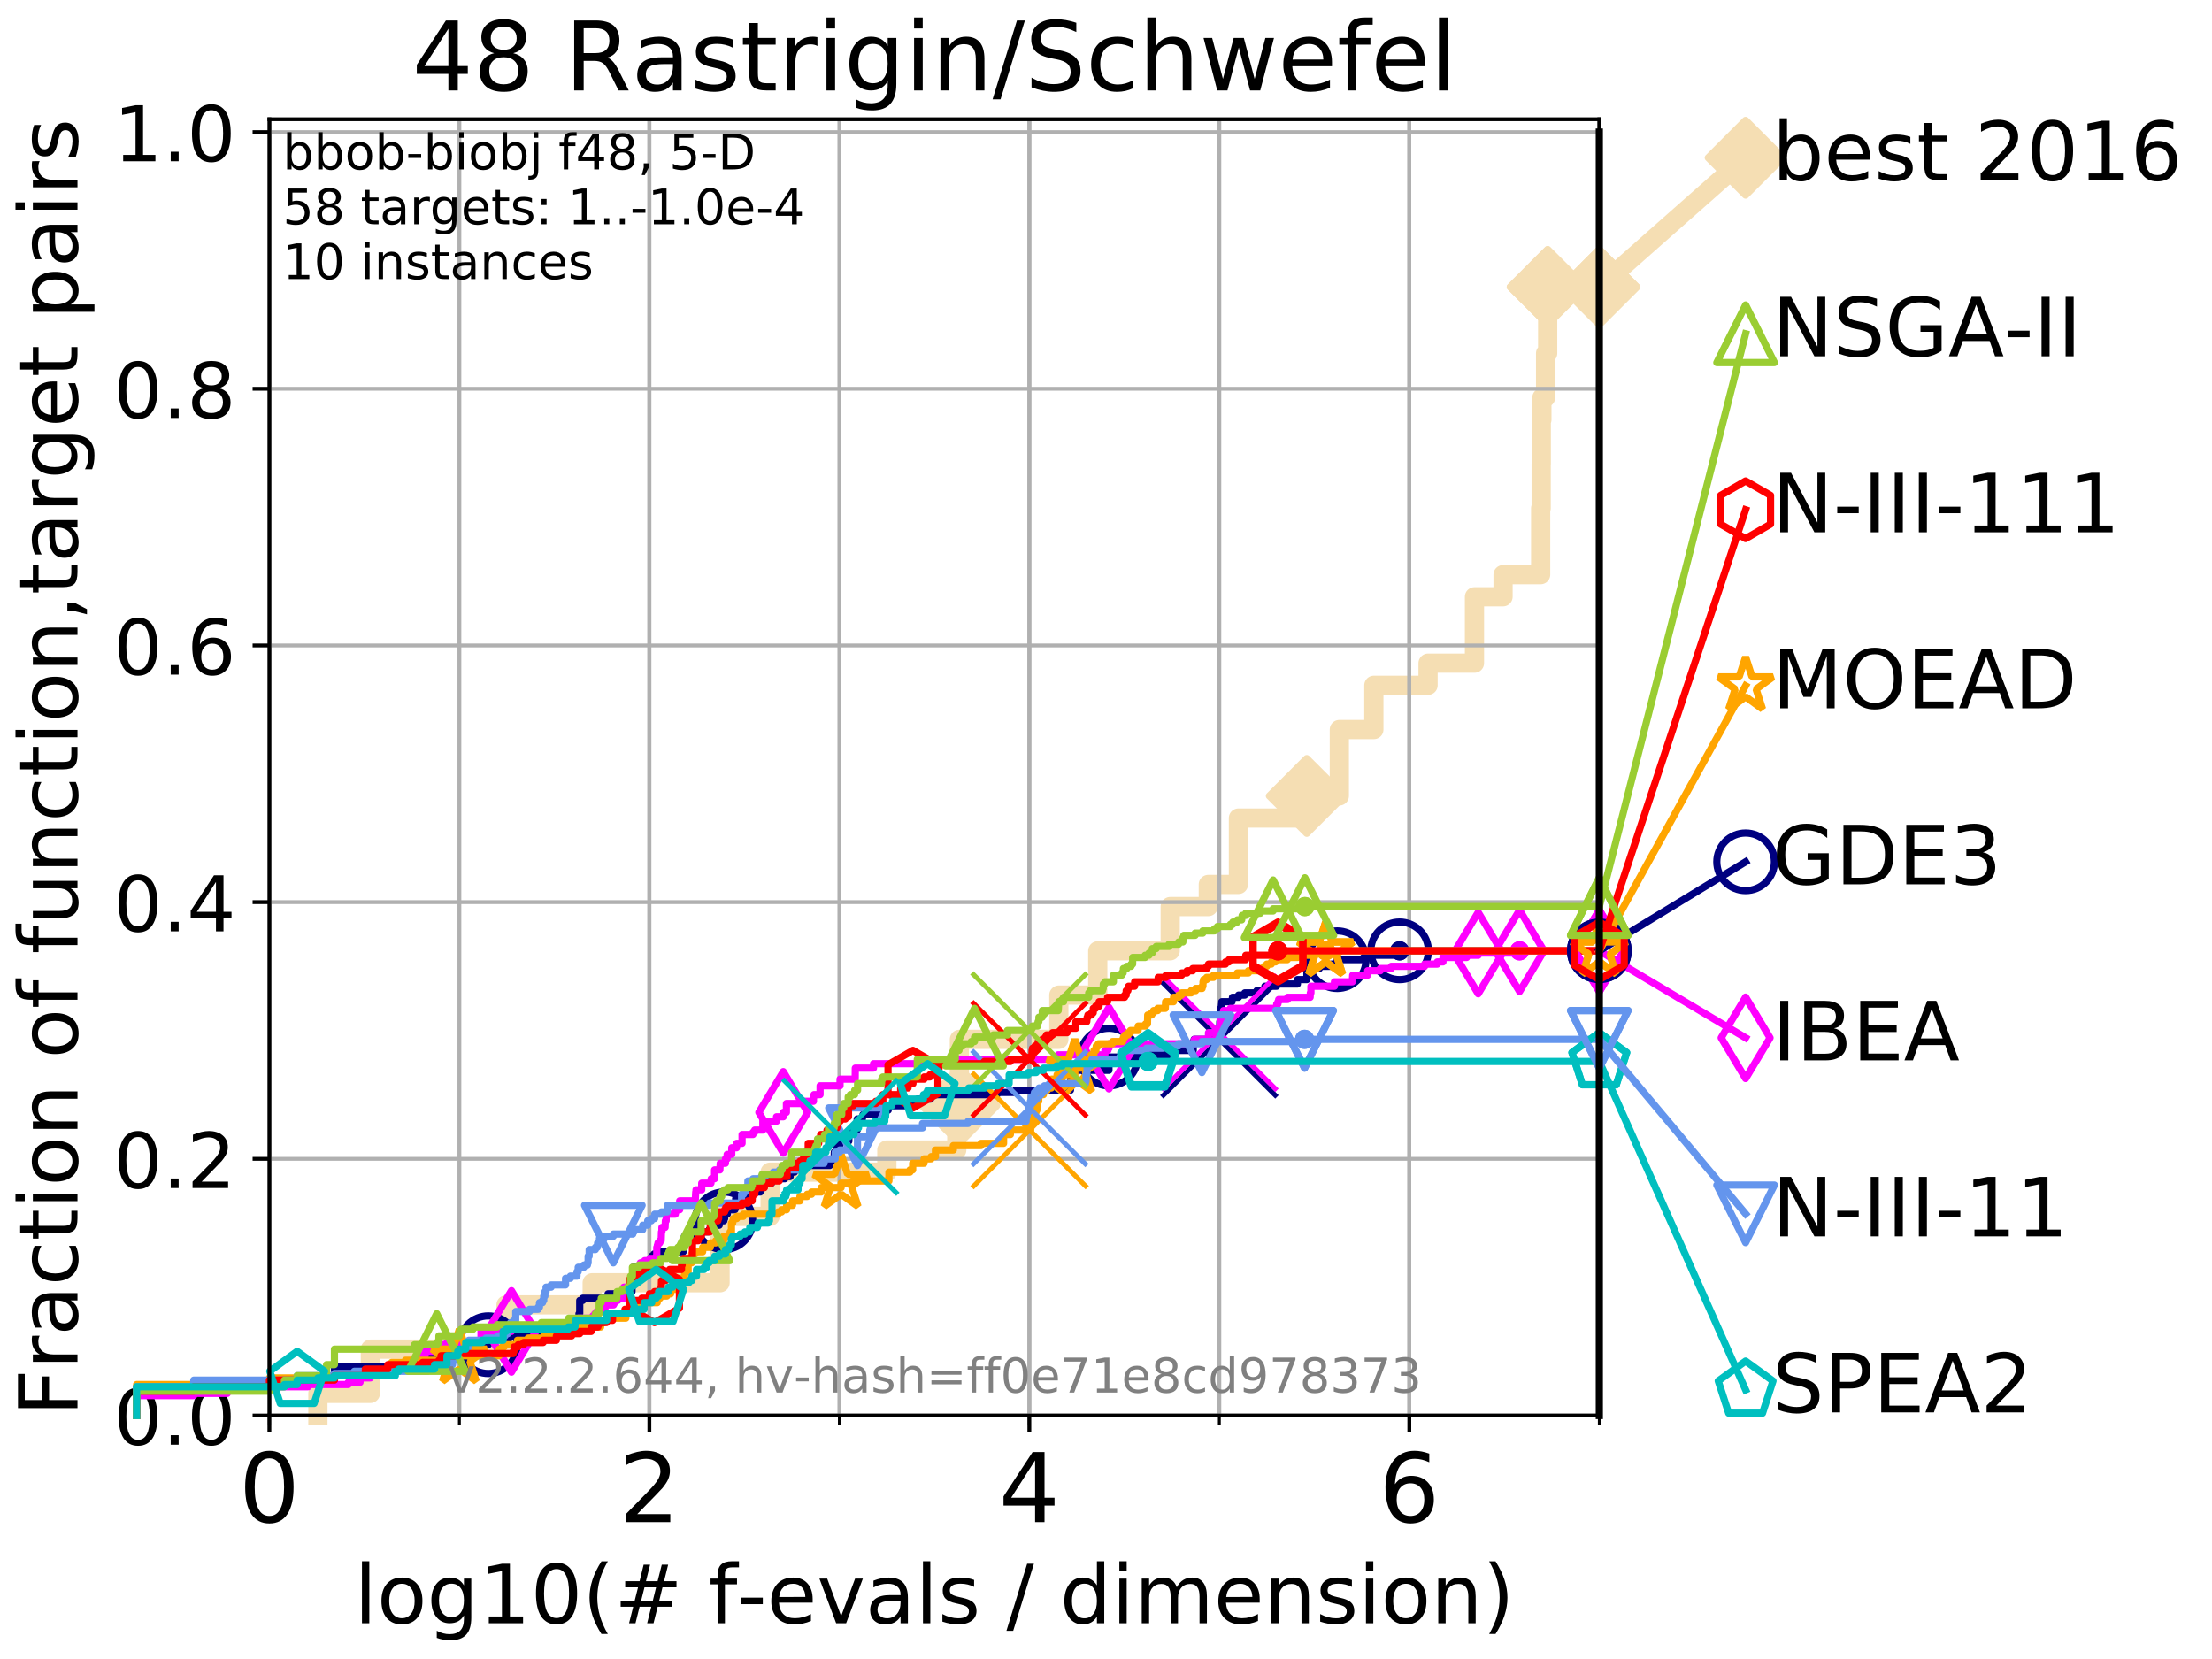 <?xml version="1.0" encoding="utf-8" standalone="no"?>
<!DOCTYPE svg PUBLIC "-//W3C//DTD SVG 1.1//EN"
  "http://www.w3.org/Graphics/SVG/1.1/DTD/svg11.dtd">
<!-- Created with matplotlib (http://matplotlib.org/) -->
<svg height="345.6pt" version="1.1" viewBox="0 0 460.8 345.6" width="460.8pt" xmlns="http://www.w3.org/2000/svg" xmlns:xlink="http://www.w3.org/1999/xlink">
 <defs>
  <style type="text/css">
*{stroke-linecap:butt;stroke-linejoin:round;}
  </style>
 </defs>
 <g id="figure_1">
  <g id="patch_1">
   <path d="M 0 345.6 
L 460.8 345.6 
L 460.8 0 
L 0 0 
z
" style="fill:#ffffff;"/>
  </g>
  <g id="axes_1">
   <g id="patch_2">
    <path d="M 56.12 294.88 
L 333.168 294.88 
L 333.168 24.84 
L 56.12 24.84 
z
" style="fill:#ffffff;"/>
   </g>
   <g id="line2d_1">
    <path d="M 66.223 294.88 
L 66.223 290.27 
L 77.155 290.27 
L 77.155 281.051 
L 105.415 281.051 
L 105.415 271.831 
L 123.362 271.831 
L 123.362 267.221 
L 150.007 267.221 
L 150.007 253.392 
L 160.428 253.392 
L 160.428 244.173 
L 184.747 244.173 
L 184.747 239.563 
L 199.314 239.563 
L 199.314 230.343 
L 199.857 230.343 
L 199.857 216.514 
L 220.577 216.514 
L 220.577 207.294 
L 228.683 207.294 
L 228.683 198.075 
L 243.775 198.075 
L 243.775 188.855 
L 251.712 188.855 
L 251.712 184.246 
L 257.986 184.246 
L 257.986 170.416 
L 272.219 170.416 
L 272.219 165.807 
L 279.007 165.807 
L 279.007 151.977 
L 286.2 151.977 
L 286.2 142.758 
L 297.492 142.758 
L 297.492 138.148 
L 307.158 138.148 
L 307.158 124.319 
L 313.113 124.319 
L 313.113 119.709 
L 320.945 119.709 
L 320.945 105.88 
L 321.051 105.88 
L 321.051 96.66 
L 321.073 96.66 
L 321.073 87.441 
L 321.203 87.441 
L 321.203 82.831 
L 321.972 82.831 
L 321.972 73.611 
L 322.407 73.611 
L 322.407 59.782 
L 333.168 59.782 
" style="fill:none;stroke:#f5deb3;stroke-linecap:square;stroke-width:4;"/>
   </g>
   <g id="line2d_2">
    <defs>
     <path d="M -0 7.778 
L 7.778 0 
L 0 -7.778 
L -7.778 -0 
z
" id="mb060e1acab" style="stroke:#f5deb3;stroke-linejoin:miter;stroke-width:1.5;"/>
    </defs>
    <g>
     <use style="fill:#f5deb3;stroke:#f5deb3;stroke-linejoin:miter;stroke-width:1.5;" x="199.857" xlink:href="#mb060e1acab" y="230.343"/>
     <use style="fill:#f5deb3;stroke:#f5deb3;stroke-linejoin:miter;stroke-width:1.5;" x="272.219" xlink:href="#mb060e1acab" y="165.807"/>
     <use style="fill:#f5deb3;stroke:#f5deb3;stroke-linejoin:miter;stroke-width:1.5;" x="322.407" xlink:href="#mb060e1acab" y="59.782"/>
     <use style="fill:#f5deb3;stroke:#f5deb3;stroke-linejoin:miter;stroke-width:1.5;" x="322.407" xlink:href="#mb060e1acab" y="59.782"/>
     <use style="fill:#f5deb3;stroke:#f5deb3;stroke-linejoin:miter;stroke-width:1.5;" x="333.168" xlink:href="#mb060e1acab" y="59.782"/>
    </g>
   </g>
   <g id="line2d_3">
    <path style="fill:none;stroke:#f5deb3;stroke-linecap:square;stroke-width:4;"/>
    <g/>
   </g>
   <g id="line2d_4">
    <path d="M 333.168 59.782 
L 363.643 32.861 
" style="fill:none;stroke:#f5deb3;stroke-linecap:square;stroke-width:4;"/>
    <g>
     <use style="fill:#f5deb3;stroke:#f5deb3;stroke-linejoin:miter;stroke-width:1.5;" x="333.168" xlink:href="#mb060e1acab" y="59.782"/>
     <use style="fill:#f5deb3;stroke:#f5deb3;stroke-linejoin:miter;stroke-width:1.5;" x="363.643" xlink:href="#mb060e1acab" y="32.861"/>
    </g>
   </g>
   <g id="matplotlib.axis_1">
    <g id="xtick_1">
     <g id="line2d_5">
      <path clip-path="url(#p70b4f48b20)" d="M 56.12 294.88 
L 56.12 24.84 
" style="fill:none;stroke:#b0b0b0;stroke-linecap:square;stroke-width:0.8;"/>
     </g>
     <g id="line2d_6">
      <defs>
       <path d="M 0 0 
L 0 3.5 
" id="mc6a03f20b9" style="stroke:#000000;stroke-width:0.8;"/>
      </defs>
      <g>
       <use style="stroke:#000000;stroke-width:0.8;" x="56.12" xlink:href="#mc6a03f20b9" y="294.88"/>
      </g>
     </g>
     <g id="text_1">
      <!-- 0 -->
      <defs>
       <path d="M 31.781 66.406 
Q 24.172 66.406 20.328 58.906 
Q 16.5 51.422 16.5 36.375 
Q 16.5 21.391 20.328 13.891 
Q 24.172 6.391 31.781 6.391 
Q 39.453 6.391 43.281 13.891 
Q 47.125 21.391 47.125 36.375 
Q 47.125 51.422 43.281 58.906 
Q 39.453 66.406 31.781 66.406 
z
M 31.781 74.219 
Q 44.047 74.219 50.516 64.516 
Q 56.984 54.828 56.984 36.375 
Q 56.984 17.969 50.516 8.266 
Q 44.047 -1.422 31.781 -1.422 
Q 19.531 -1.422 13.062 8.266 
Q 6.594 17.969 6.594 36.375 
Q 6.594 54.828 13.062 64.516 
Q 19.531 74.219 31.781 74.219 
z
" id="DejaVuSans-30"/>
      </defs>
      <g transform="translate(49.758 317.077)scale(0.2 -0.2)">
       <use xlink:href="#DejaVuSans-30"/>
      </g>
     </g>
    </g>
    <g id="xtick_2">
     <g id="line2d_7">
      <path clip-path="url(#p70b4f48b20)" d="M 135.277 294.88 
L 135.277 24.84 
" style="fill:none;stroke:#b0b0b0;stroke-linecap:square;stroke-width:0.8;"/>
     </g>
     <g id="line2d_8">
      <g>
       <use style="stroke:#000000;stroke-width:0.8;" x="135.277" xlink:href="#mc6a03f20b9" y="294.88"/>
      </g>
     </g>
     <g id="text_2">
      <!-- 2 -->
      <defs>
       <path d="M 19.188 8.297 
L 53.609 8.297 
L 53.609 0 
L 7.328 0 
L 7.328 8.297 
Q 12.938 14.109 22.625 23.891 
Q 32.328 33.688 34.812 36.531 
Q 39.547 41.844 41.422 45.531 
Q 43.312 49.219 43.312 52.781 
Q 43.312 58.594 39.234 62.25 
Q 35.156 65.922 28.609 65.922 
Q 23.969 65.922 18.812 64.312 
Q 13.672 62.703 7.812 59.422 
L 7.812 69.391 
Q 13.766 71.781 18.938 73 
Q 24.125 74.219 28.422 74.219 
Q 39.75 74.219 46.484 68.547 
Q 53.219 62.891 53.219 53.422 
Q 53.219 48.922 51.531 44.891 
Q 49.859 40.875 45.406 35.406 
Q 44.188 33.984 37.641 27.219 
Q 31.109 20.453 19.188 8.297 
z
" id="DejaVuSans-32"/>
      </defs>
      <g transform="translate(128.914 317.077)scale(0.2 -0.2)">
       <use xlink:href="#DejaVuSans-32"/>
      </g>
     </g>
    </g>
    <g id="xtick_3">
     <g id="line2d_9">
      <path clip-path="url(#p70b4f48b20)" d="M 214.433 294.88 
L 214.433 24.84 
" style="fill:none;stroke:#b0b0b0;stroke-linecap:square;stroke-width:0.8;"/>
     </g>
     <g id="line2d_10">
      <g>
       <use style="stroke:#000000;stroke-width:0.8;" x="214.433" xlink:href="#mc6a03f20b9" y="294.88"/>
      </g>
     </g>
     <g id="text_3">
      <!-- 4 -->
      <defs>
       <path d="M 37.797 64.312 
L 12.891 25.391 
L 37.797 25.391 
z
M 35.203 72.906 
L 47.609 72.906 
L 47.609 25.391 
L 58.016 25.391 
L 58.016 17.188 
L 47.609 17.188 
L 47.609 0 
L 37.797 0 
L 37.797 17.188 
L 4.891 17.188 
L 4.891 26.703 
z
" id="DejaVuSans-34"/>
      </defs>
      <g transform="translate(208.071 317.077)scale(0.2 -0.2)">
       <use xlink:href="#DejaVuSans-34"/>
      </g>
     </g>
    </g>
    <g id="xtick_4">
     <g id="line2d_11">
      <path clip-path="url(#p70b4f48b20)" d="M 293.59 294.88 
L 293.59 24.84 
" style="fill:none;stroke:#b0b0b0;stroke-linecap:square;stroke-width:0.8;"/>
     </g>
     <g id="line2d_12">
      <g>
       <use style="stroke:#000000;stroke-width:0.8;" x="293.59" xlink:href="#mc6a03f20b9" y="294.88"/>
      </g>
     </g>
     <g id="text_4">
      <!-- 6 -->
      <defs>
       <path d="M 33.016 40.375 
Q 26.375 40.375 22.484 35.828 
Q 18.609 31.297 18.609 23.391 
Q 18.609 15.531 22.484 10.953 
Q 26.375 6.391 33.016 6.391 
Q 39.656 6.391 43.531 10.953 
Q 47.406 15.531 47.406 23.391 
Q 47.406 31.297 43.531 35.828 
Q 39.656 40.375 33.016 40.375 
z
M 52.594 71.297 
L 52.594 62.312 
Q 48.875 64.062 45.094 64.984 
Q 41.312 65.922 37.594 65.922 
Q 27.828 65.922 22.672 59.328 
Q 17.531 52.734 16.797 39.406 
Q 19.672 43.656 24.016 45.922 
Q 28.375 48.188 33.594 48.188 
Q 44.578 48.188 50.953 41.516 
Q 57.328 34.859 57.328 23.391 
Q 57.328 12.156 50.688 5.359 
Q 44.047 -1.422 33.016 -1.422 
Q 20.359 -1.422 13.672 8.266 
Q 6.984 17.969 6.984 36.375 
Q 6.984 53.656 15.188 63.938 
Q 23.391 74.219 37.203 74.219 
Q 40.922 74.219 44.703 73.484 
Q 48.484 72.75 52.594 71.297 
z
" id="DejaVuSans-36"/>
      </defs>
      <g transform="translate(287.227 317.077)scale(0.2 -0.2)">
       <use xlink:href="#DejaVuSans-36"/>
      </g>
     </g>
    </g>
    <g id="xtick_5">
     <g id="line2d_13">
      <path clip-path="url(#p70b4f48b20)" d="M 56.12 294.88 
L 56.12 24.84 
" style="fill:none;stroke:#b0b0b0;stroke-linecap:square;stroke-width:0.8;"/>
     </g>
     <g id="line2d_14">
      <defs>
       <path d="M 0 0 
L 0 2 
" id="mf9cb6606ce" style="stroke:#000000;stroke-width:0.6;"/>
      </defs>
      <g>
       <use style="stroke:#000000;stroke-width:0.6;" x="56.12" xlink:href="#mf9cb6606ce" y="294.88"/>
      </g>
     </g>
    </g>
    <g id="xtick_6">
     <g id="line2d_15">
      <path clip-path="url(#p70b4f48b20)" d="M 95.698 294.88 
L 95.698 24.84 
" style="fill:none;stroke:#b0b0b0;stroke-linecap:square;stroke-width:0.8;"/>
     </g>
     <g id="line2d_16">
      <g>
       <use style="stroke:#000000;stroke-width:0.6;" x="95.698" xlink:href="#mf9cb6606ce" y="294.88"/>
      </g>
     </g>
    </g>
    <g id="xtick_7">
     <g id="line2d_17">
      <path clip-path="url(#p70b4f48b20)" d="M 135.277 294.88 
L 135.277 24.84 
" style="fill:none;stroke:#b0b0b0;stroke-linecap:square;stroke-width:0.8;"/>
     </g>
     <g id="line2d_18">
      <g>
       <use style="stroke:#000000;stroke-width:0.6;" x="135.277" xlink:href="#mf9cb6606ce" y="294.88"/>
      </g>
     </g>
    </g>
    <g id="xtick_8">
     <g id="line2d_19">
      <path clip-path="url(#p70b4f48b20)" d="M 174.855 294.88 
L 174.855 24.84 
" style="fill:none;stroke:#b0b0b0;stroke-linecap:square;stroke-width:0.8;"/>
     </g>
     <g id="line2d_20">
      <g>
       <use style="stroke:#000000;stroke-width:0.6;" x="174.855" xlink:href="#mf9cb6606ce" y="294.88"/>
      </g>
     </g>
    </g>
    <g id="xtick_9">
     <g id="line2d_21">
      <path clip-path="url(#p70b4f48b20)" d="M 214.433 294.88 
L 214.433 24.84 
" style="fill:none;stroke:#b0b0b0;stroke-linecap:square;stroke-width:0.8;"/>
     </g>
     <g id="line2d_22">
      <g>
       <use style="stroke:#000000;stroke-width:0.6;" x="214.433" xlink:href="#mf9cb6606ce" y="294.88"/>
      </g>
     </g>
    </g>
    <g id="xtick_10">
     <g id="line2d_23">
      <path clip-path="url(#p70b4f48b20)" d="M 254.011 294.88 
L 254.011 24.84 
" style="fill:none;stroke:#b0b0b0;stroke-linecap:square;stroke-width:0.8;"/>
     </g>
     <g id="line2d_24">
      <g>
       <use style="stroke:#000000;stroke-width:0.6;" x="254.011" xlink:href="#mf9cb6606ce" y="294.88"/>
      </g>
     </g>
    </g>
    <g id="xtick_11">
     <g id="line2d_25">
      <path clip-path="url(#p70b4f48b20)" d="M 293.59 294.88 
L 293.59 24.84 
" style="fill:none;stroke:#b0b0b0;stroke-linecap:square;stroke-width:0.8;"/>
     </g>
     <g id="line2d_26">
      <g>
       <use style="stroke:#000000;stroke-width:0.6;" x="293.59" xlink:href="#mf9cb6606ce" y="294.88"/>
      </g>
     </g>
    </g>
    <g id="xtick_12">
     <g id="line2d_27">
      <path clip-path="url(#p70b4f48b20)" d="M 333.168 294.88 
L 333.168 24.84 
" style="fill:none;stroke:#b0b0b0;stroke-linecap:square;stroke-width:0.8;"/>
     </g>
     <g id="line2d_28">
      <g>
       <use style="stroke:#000000;stroke-width:0.6;" x="333.168" xlink:href="#mf9cb6606ce" y="294.88"/>
      </g>
     </g>
    </g>
    <g id="text_5">
     <!-- log10(# f-evals / dimension) -->
     <defs>
      <path d="M 9.422 75.984 
L 18.406 75.984 
L 18.406 0 
L 9.422 0 
z
" id="DejaVuSans-6c"/>
      <path d="M 30.609 48.391 
Q 23.391 48.391 19.188 42.75 
Q 14.984 37.109 14.984 27.297 
Q 14.984 17.484 19.156 11.844 
Q 23.344 6.203 30.609 6.203 
Q 37.797 6.203 41.984 11.859 
Q 46.188 17.531 46.188 27.297 
Q 46.188 37.016 41.984 42.703 
Q 37.797 48.391 30.609 48.391 
z
M 30.609 56 
Q 42.328 56 49.016 48.375 
Q 55.719 40.766 55.719 27.297 
Q 55.719 13.875 49.016 6.219 
Q 42.328 -1.422 30.609 -1.422 
Q 18.844 -1.422 12.172 6.219 
Q 5.516 13.875 5.516 27.297 
Q 5.516 40.766 12.172 48.375 
Q 18.844 56 30.609 56 
z
" id="DejaVuSans-6f"/>
      <path d="M 45.406 27.984 
Q 45.406 37.75 41.375 43.109 
Q 37.359 48.484 30.078 48.484 
Q 22.859 48.484 18.828 43.109 
Q 14.797 37.75 14.797 27.984 
Q 14.797 18.266 18.828 12.891 
Q 22.859 7.516 30.078 7.516 
Q 37.359 7.516 41.375 12.891 
Q 45.406 18.266 45.406 27.984 
z
M 54.391 6.781 
Q 54.391 -7.172 48.188 -13.984 
Q 42 -20.797 29.203 -20.797 
Q 24.469 -20.797 20.266 -20.094 
Q 16.062 -19.391 12.109 -17.922 
L 12.109 -9.188 
Q 16.062 -11.328 19.922 -12.344 
Q 23.781 -13.375 27.781 -13.375 
Q 36.625 -13.375 41.016 -8.766 
Q 45.406 -4.156 45.406 5.172 
L 45.406 9.625 
Q 42.625 4.781 38.281 2.391 
Q 33.938 0 27.875 0 
Q 17.828 0 11.672 7.656 
Q 5.516 15.328 5.516 27.984 
Q 5.516 40.672 11.672 48.328 
Q 17.828 56 27.875 56 
Q 33.938 56 38.281 53.609 
Q 42.625 51.219 45.406 46.391 
L 45.406 54.688 
L 54.391 54.688 
z
" id="DejaVuSans-67"/>
      <path d="M 12.406 8.297 
L 28.516 8.297 
L 28.516 63.922 
L 10.984 60.406 
L 10.984 69.391 
L 28.422 72.906 
L 38.281 72.906 
L 38.281 8.297 
L 54.391 8.297 
L 54.391 0 
L 12.406 0 
z
" id="DejaVuSans-31"/>
      <path d="M 31 75.875 
Q 24.469 64.656 21.281 53.656 
Q 18.109 42.672 18.109 31.391 
Q 18.109 20.125 21.312 9.062 
Q 24.516 -2 31 -13.188 
L 23.188 -13.188 
Q 15.875 -1.703 12.234 9.375 
Q 8.594 20.453 8.594 31.391 
Q 8.594 42.281 12.203 53.312 
Q 15.828 64.359 23.188 75.875 
z
" id="DejaVuSans-28"/>
      <path d="M 51.125 44 
L 36.922 44 
L 32.812 27.688 
L 47.125 27.688 
z
M 43.797 71.781 
L 38.719 51.516 
L 52.984 51.516 
L 58.109 71.781 
L 65.922 71.781 
L 60.891 51.516 
L 76.125 51.516 
L 76.125 44 
L 58.984 44 
L 54.984 27.688 
L 70.516 27.688 
L 70.516 20.219 
L 53.078 20.219 
L 48 0 
L 40.188 0 
L 45.219 20.219 
L 30.906 20.219 
L 25.875 0 
L 18.016 0 
L 23.094 20.219 
L 7.719 20.219 
L 7.719 27.688 
L 24.906 27.688 
L 29 44 
L 13.281 44 
L 13.281 51.516 
L 30.906 51.516 
L 35.891 71.781 
z
" id="DejaVuSans-23"/>
      <path id="DejaVuSans-20"/>
      <path d="M 37.109 75.984 
L 37.109 68.5 
L 28.516 68.5 
Q 23.688 68.5 21.797 66.547 
Q 19.922 64.594 19.922 59.516 
L 19.922 54.688 
L 34.719 54.688 
L 34.719 47.703 
L 19.922 47.703 
L 19.922 0 
L 10.891 0 
L 10.891 47.703 
L 2.297 47.703 
L 2.297 54.688 
L 10.891 54.688 
L 10.891 58.5 
Q 10.891 67.625 15.141 71.797 
Q 19.391 75.984 28.609 75.984 
z
" id="DejaVuSans-66"/>
      <path d="M 4.891 31.391 
L 31.203 31.391 
L 31.203 23.391 
L 4.891 23.391 
z
" id="DejaVuSans-2d"/>
      <path d="M 56.203 29.594 
L 56.203 25.203 
L 14.891 25.203 
Q 15.484 15.922 20.484 11.062 
Q 25.484 6.203 34.422 6.203 
Q 39.594 6.203 44.453 7.469 
Q 49.312 8.734 54.109 11.281 
L 54.109 2.781 
Q 49.266 0.734 44.188 -0.344 
Q 39.109 -1.422 33.891 -1.422 
Q 20.797 -1.422 13.156 6.188 
Q 5.516 13.812 5.516 26.812 
Q 5.516 40.234 12.766 48.109 
Q 20.016 56 32.328 56 
Q 43.359 56 49.781 48.891 
Q 56.203 41.797 56.203 29.594 
z
M 47.219 32.234 
Q 47.125 39.594 43.094 43.984 
Q 39.062 48.391 32.422 48.391 
Q 24.906 48.391 20.391 44.141 
Q 15.875 39.891 15.188 32.172 
z
" id="DejaVuSans-65"/>
      <path d="M 2.984 54.688 
L 12.5 54.688 
L 29.594 8.797 
L 46.688 54.688 
L 56.203 54.688 
L 35.688 0 
L 23.484 0 
z
" id="DejaVuSans-76"/>
      <path d="M 34.281 27.484 
Q 23.391 27.484 19.188 25 
Q 14.984 22.516 14.984 16.5 
Q 14.984 11.719 18.141 8.906 
Q 21.297 6.109 26.703 6.109 
Q 34.188 6.109 38.703 11.406 
Q 43.219 16.703 43.219 25.484 
L 43.219 27.484 
z
M 52.203 31.203 
L 52.203 0 
L 43.219 0 
L 43.219 8.297 
Q 40.141 3.328 35.547 0.953 
Q 30.953 -1.422 24.312 -1.422 
Q 15.922 -1.422 10.953 3.297 
Q 6 8.016 6 15.922 
Q 6 25.141 12.172 29.828 
Q 18.359 34.516 30.609 34.516 
L 43.219 34.516 
L 43.219 35.406 
Q 43.219 41.609 39.141 45 
Q 35.062 48.391 27.688 48.391 
Q 23 48.391 18.547 47.266 
Q 14.109 46.141 10.016 43.891 
L 10.016 52.203 
Q 14.938 54.109 19.578 55.047 
Q 24.219 56 28.609 56 
Q 40.484 56 46.344 49.844 
Q 52.203 43.703 52.203 31.203 
z
" id="DejaVuSans-61"/>
      <path d="M 44.281 53.078 
L 44.281 44.578 
Q 40.484 46.531 36.375 47.5 
Q 32.281 48.484 27.875 48.484 
Q 21.188 48.484 17.844 46.438 
Q 14.5 44.391 14.5 40.281 
Q 14.5 37.156 16.891 35.375 
Q 19.281 33.594 26.516 31.984 
L 29.594 31.297 
Q 39.156 29.25 43.188 25.516 
Q 47.219 21.781 47.219 15.094 
Q 47.219 7.469 41.188 3.016 
Q 35.156 -1.422 24.609 -1.422 
Q 20.219 -1.422 15.453 -0.562 
Q 10.688 0.297 5.422 2 
L 5.422 11.281 
Q 10.406 8.688 15.234 7.391 
Q 20.062 6.109 24.812 6.109 
Q 31.156 6.109 34.562 8.281 
Q 37.984 10.453 37.984 14.406 
Q 37.984 18.062 35.516 20.016 
Q 33.062 21.969 24.703 23.781 
L 21.578 24.516 
Q 13.234 26.266 9.516 29.906 
Q 5.812 33.547 5.812 39.891 
Q 5.812 47.609 11.281 51.797 
Q 16.75 56 26.812 56 
Q 31.781 56 36.172 55.266 
Q 40.578 54.547 44.281 53.078 
z
" id="DejaVuSans-73"/>
      <path d="M 25.391 72.906 
L 33.688 72.906 
L 8.297 -9.281 
L 0 -9.281 
z
" id="DejaVuSans-2f"/>
      <path d="M 45.406 46.391 
L 45.406 75.984 
L 54.391 75.984 
L 54.391 0 
L 45.406 0 
L 45.406 8.203 
Q 42.578 3.328 38.25 0.953 
Q 33.938 -1.422 27.875 -1.422 
Q 17.969 -1.422 11.734 6.484 
Q 5.516 14.406 5.516 27.297 
Q 5.516 40.188 11.734 48.094 
Q 17.969 56 27.875 56 
Q 33.938 56 38.25 53.625 
Q 42.578 51.266 45.406 46.391 
z
M 14.797 27.297 
Q 14.797 17.391 18.875 11.75 
Q 22.953 6.109 30.078 6.109 
Q 37.203 6.109 41.297 11.75 
Q 45.406 17.391 45.406 27.297 
Q 45.406 37.203 41.297 42.844 
Q 37.203 48.484 30.078 48.484 
Q 22.953 48.484 18.875 42.844 
Q 14.797 37.203 14.797 27.297 
z
" id="DejaVuSans-64"/>
      <path d="M 9.422 54.688 
L 18.406 54.688 
L 18.406 0 
L 9.422 0 
z
M 9.422 75.984 
L 18.406 75.984 
L 18.406 64.594 
L 9.422 64.594 
z
" id="DejaVuSans-69"/>
      <path d="M 52 44.188 
Q 55.375 50.25 60.062 53.125 
Q 64.75 56 71.094 56 
Q 79.641 56 84.281 50.016 
Q 88.922 44.047 88.922 33.016 
L 88.922 0 
L 79.891 0 
L 79.891 32.719 
Q 79.891 40.578 77.094 44.375 
Q 74.312 48.188 68.609 48.188 
Q 61.625 48.188 57.562 43.547 
Q 53.516 38.922 53.516 30.906 
L 53.516 0 
L 44.484 0 
L 44.484 32.719 
Q 44.484 40.625 41.703 44.406 
Q 38.922 48.188 33.109 48.188 
Q 26.219 48.188 22.156 43.531 
Q 18.109 38.875 18.109 30.906 
L 18.109 0 
L 9.078 0 
L 9.078 54.688 
L 18.109 54.688 
L 18.109 46.188 
Q 21.188 51.219 25.484 53.609 
Q 29.781 56 35.688 56 
Q 41.656 56 45.828 52.969 
Q 50 49.953 52 44.188 
z
" id="DejaVuSans-6d"/>
      <path d="M 54.891 33.016 
L 54.891 0 
L 45.906 0 
L 45.906 32.719 
Q 45.906 40.484 42.875 44.328 
Q 39.844 48.188 33.797 48.188 
Q 26.516 48.188 22.312 43.547 
Q 18.109 38.922 18.109 30.906 
L 18.109 0 
L 9.078 0 
L 9.078 54.688 
L 18.109 54.688 
L 18.109 46.188 
Q 21.344 51.125 25.703 53.562 
Q 30.078 56 35.797 56 
Q 45.219 56 50.047 50.172 
Q 54.891 44.344 54.891 33.016 
z
" id="DejaVuSans-6e"/>
      <path d="M 8.016 75.875 
L 15.828 75.875 
Q 23.141 64.359 26.781 53.312 
Q 30.422 42.281 30.422 31.391 
Q 30.422 20.453 26.781 9.375 
Q 23.141 -1.703 15.828 -13.188 
L 8.016 -13.188 
Q 14.5 -2 17.703 9.062 
Q 20.906 20.125 20.906 31.391 
Q 20.906 42.672 17.703 53.656 
Q 14.5 64.656 8.016 75.875 
z
" id="DejaVuSans-29"/>
     </defs>
     <g transform="translate(73.803 338.154)scale(0.17 -0.17)">
      <use xlink:href="#DejaVuSans-6c"/>
      <use x="27.783" xlink:href="#DejaVuSans-6f"/>
      <use x="88.965" xlink:href="#DejaVuSans-67"/>
      <use x="152.441" xlink:href="#DejaVuSans-31"/>
      <use x="216.064" xlink:href="#DejaVuSans-30"/>
      <use x="279.688" xlink:href="#DejaVuSans-28"/>
      <use x="318.701" xlink:href="#DejaVuSans-23"/>
      <use x="402.49" xlink:href="#DejaVuSans-20"/>
      <use x="434.277" xlink:href="#DejaVuSans-66"/>
      <use x="469.404" xlink:href="#DejaVuSans-2d"/>
      <use x="505.488" xlink:href="#DejaVuSans-65"/>
      <use x="567.012" xlink:href="#DejaVuSans-76"/>
      <use x="626.191" xlink:href="#DejaVuSans-61"/>
      <use x="687.471" xlink:href="#DejaVuSans-6c"/>
      <use x="715.254" xlink:href="#DejaVuSans-73"/>
      <use x="767.354" xlink:href="#DejaVuSans-20"/>
      <use x="799.141" xlink:href="#DejaVuSans-2f"/>
      <use x="832.832" xlink:href="#DejaVuSans-20"/>
      <use x="864.619" xlink:href="#DejaVuSans-64"/>
      <use x="928.096" xlink:href="#DejaVuSans-69"/>
      <use x="955.879" xlink:href="#DejaVuSans-6d"/>
      <use x="1053.291" xlink:href="#DejaVuSans-65"/>
      <use x="1114.814" xlink:href="#DejaVuSans-6e"/>
      <use x="1178.193" xlink:href="#DejaVuSans-73"/>
      <use x="1230.293" xlink:href="#DejaVuSans-69"/>
      <use x="1258.076" xlink:href="#DejaVuSans-6f"/>
      <use x="1319.258" xlink:href="#DejaVuSans-6e"/>
      <use x="1382.637" xlink:href="#DejaVuSans-29"/>
     </g>
    </g>
   </g>
   <g id="matplotlib.axis_2">
    <g id="ytick_1">
     <g id="line2d_29">
      <path clip-path="url(#p70b4f48b20)" d="M 56.12 294.88 
L 333.168 294.88 
" style="fill:none;stroke:#b0b0b0;stroke-linecap:square;stroke-width:0.8;"/>
     </g>
     <g id="line2d_30">
      <defs>
       <path d="M 0 0 
L -3.5 0 
" id="ma05e9d4c5d" style="stroke:#000000;stroke-width:0.8;"/>
      </defs>
      <g>
       <use style="stroke:#000000;stroke-width:0.8;" x="56.12" xlink:href="#ma05e9d4c5d" y="294.88"/>
      </g>
     </g>
     <g id="text_6">
      <!-- 0.0 -->
      <defs>
       <path d="M 10.688 12.406 
L 21 12.406 
L 21 0 
L 10.688 0 
z
" id="DejaVuSans-2e"/>
      </defs>
      <g transform="translate(23.675 300.959)scale(0.16 -0.16)">
       <use xlink:href="#DejaVuSans-30"/>
       <use x="63.623" xlink:href="#DejaVuSans-2e"/>
       <use x="95.41" xlink:href="#DejaVuSans-30"/>
      </g>
     </g>
    </g>
    <g id="ytick_2">
     <g id="line2d_31">
      <path clip-path="url(#p70b4f48b20)" d="M 56.12 241.407 
L 333.168 241.407 
" style="fill:none;stroke:#b0b0b0;stroke-linecap:square;stroke-width:0.8;"/>
     </g>
     <g id="line2d_32">
      <g>
       <use style="stroke:#000000;stroke-width:0.8;" x="56.12" xlink:href="#ma05e9d4c5d" y="241.407"/>
      </g>
     </g>
     <g id="text_7">
      <!-- 0.2 -->
      <g transform="translate(23.675 247.485)scale(0.16 -0.16)">
       <use xlink:href="#DejaVuSans-30"/>
       <use x="63.623" xlink:href="#DejaVuSans-2e"/>
       <use x="95.41" xlink:href="#DejaVuSans-32"/>
      </g>
     </g>
    </g>
    <g id="ytick_3">
     <g id="line2d_33">
      <path clip-path="url(#p70b4f48b20)" d="M 56.12 187.933 
L 333.168 187.933 
" style="fill:none;stroke:#b0b0b0;stroke-linecap:square;stroke-width:0.8;"/>
     </g>
     <g id="line2d_34">
      <g>
       <use style="stroke:#000000;stroke-width:0.8;" x="56.12" xlink:href="#ma05e9d4c5d" y="187.933"/>
      </g>
     </g>
     <g id="text_8">
      <!-- 0.4 -->
      <g transform="translate(23.675 194.012)scale(0.16 -0.16)">
       <use xlink:href="#DejaVuSans-30"/>
       <use x="63.623" xlink:href="#DejaVuSans-2e"/>
       <use x="95.41" xlink:href="#DejaVuSans-34"/>
      </g>
     </g>
    </g>
    <g id="ytick_4">
     <g id="line2d_35">
      <path clip-path="url(#p70b4f48b20)" d="M 56.12 134.46 
L 333.168 134.46 
" style="fill:none;stroke:#b0b0b0;stroke-linecap:square;stroke-width:0.8;"/>
     </g>
     <g id="line2d_36">
      <g>
       <use style="stroke:#000000;stroke-width:0.8;" x="56.12" xlink:href="#ma05e9d4c5d" y="134.46"/>
      </g>
     </g>
     <g id="text_9">
      <!-- 0.6 -->
      <g transform="translate(23.675 140.539)scale(0.16 -0.16)">
       <use xlink:href="#DejaVuSans-30"/>
       <use x="63.623" xlink:href="#DejaVuSans-2e"/>
       <use x="95.41" xlink:href="#DejaVuSans-36"/>
      </g>
     </g>
    </g>
    <g id="ytick_5">
     <g id="line2d_37">
      <path clip-path="url(#p70b4f48b20)" d="M 56.12 80.987 
L 333.168 80.987 
" style="fill:none;stroke:#b0b0b0;stroke-linecap:square;stroke-width:0.8;"/>
     </g>
     <g id="line2d_38">
      <g>
       <use style="stroke:#000000;stroke-width:0.8;" x="56.12" xlink:href="#ma05e9d4c5d" y="80.987"/>
      </g>
     </g>
     <g id="text_10">
      <!-- 0.8 -->
      <defs>
       <path d="M 31.781 34.625 
Q 24.75 34.625 20.719 30.859 
Q 16.703 27.094 16.703 20.516 
Q 16.703 13.922 20.719 10.156 
Q 24.75 6.391 31.781 6.391 
Q 38.812 6.391 42.859 10.172 
Q 46.922 13.969 46.922 20.516 
Q 46.922 27.094 42.891 30.859 
Q 38.875 34.625 31.781 34.625 
z
M 21.922 38.812 
Q 15.578 40.375 12.031 44.719 
Q 8.5 49.078 8.5 55.328 
Q 8.5 64.062 14.719 69.141 
Q 20.953 74.219 31.781 74.219 
Q 42.672 74.219 48.875 69.141 
Q 55.078 64.062 55.078 55.328 
Q 55.078 49.078 51.531 44.719 
Q 48 40.375 41.703 38.812 
Q 48.828 37.156 52.797 32.312 
Q 56.781 27.484 56.781 20.516 
Q 56.781 9.906 50.312 4.234 
Q 43.844 -1.422 31.781 -1.422 
Q 19.734 -1.422 13.25 4.234 
Q 6.781 9.906 6.781 20.516 
Q 6.781 27.484 10.781 32.312 
Q 14.797 37.156 21.922 38.812 
z
M 18.312 54.391 
Q 18.312 48.734 21.844 45.562 
Q 25.391 42.391 31.781 42.391 
Q 38.141 42.391 41.719 45.562 
Q 45.312 48.734 45.312 54.391 
Q 45.312 60.062 41.719 63.234 
Q 38.141 66.406 31.781 66.406 
Q 25.391 66.406 21.844 63.234 
Q 18.312 60.062 18.312 54.391 
z
" id="DejaVuSans-38"/>
      </defs>
      <g transform="translate(23.675 87.066)scale(0.16 -0.16)">
       <use xlink:href="#DejaVuSans-30"/>
       <use x="63.623" xlink:href="#DejaVuSans-2e"/>
       <use x="95.41" xlink:href="#DejaVuSans-38"/>
      </g>
     </g>
    </g>
    <g id="ytick_6">
     <g id="line2d_39">
      <path clip-path="url(#p70b4f48b20)" d="M 56.12 27.514 
L 333.168 27.514 
" style="fill:none;stroke:#b0b0b0;stroke-linecap:square;stroke-width:0.8;"/>
     </g>
     <g id="line2d_40">
      <g>
       <use style="stroke:#000000;stroke-width:0.8;" x="56.12" xlink:href="#ma05e9d4c5d" y="27.514"/>
      </g>
     </g>
     <g id="text_11">
      <!-- 1.0 -->
      <g transform="translate(23.675 33.592)scale(0.16 -0.16)">
       <use xlink:href="#DejaVuSans-31"/>
       <use x="63.623" xlink:href="#DejaVuSans-2e"/>
       <use x="95.41" xlink:href="#DejaVuSans-30"/>
      </g>
     </g>
    </g>
    <g id="text_12">
     <!-- Fraction of function,target pairs -->
     <defs>
      <path d="M 9.812 72.906 
L 51.703 72.906 
L 51.703 64.594 
L 19.672 64.594 
L 19.672 43.109 
L 48.578 43.109 
L 48.578 34.812 
L 19.672 34.812 
L 19.672 0 
L 9.812 0 
z
" id="DejaVuSans-46"/>
      <path d="M 41.109 46.297 
Q 39.594 47.172 37.812 47.578 
Q 36.031 48 33.891 48 
Q 26.266 48 22.188 43.047 
Q 18.109 38.094 18.109 28.812 
L 18.109 0 
L 9.078 0 
L 9.078 54.688 
L 18.109 54.688 
L 18.109 46.188 
Q 20.953 51.172 25.484 53.578 
Q 30.031 56 36.531 56 
Q 37.453 56 38.578 55.875 
Q 39.703 55.766 41.062 55.516 
z
" id="DejaVuSans-72"/>
      <path d="M 48.781 52.594 
L 48.781 44.188 
Q 44.969 46.297 41.141 47.344 
Q 37.312 48.391 33.406 48.391 
Q 24.656 48.391 19.812 42.844 
Q 14.984 37.312 14.984 27.297 
Q 14.984 17.281 19.812 11.734 
Q 24.656 6.203 33.406 6.203 
Q 37.312 6.203 41.141 7.25 
Q 44.969 8.297 48.781 10.406 
L 48.781 2.094 
Q 45.016 0.344 40.984 -0.531 
Q 36.969 -1.422 32.422 -1.422 
Q 20.062 -1.422 12.781 6.344 
Q 5.516 14.109 5.516 27.297 
Q 5.516 40.672 12.859 48.328 
Q 20.219 56 33.016 56 
Q 37.156 56 41.109 55.141 
Q 45.062 54.297 48.781 52.594 
z
" id="DejaVuSans-63"/>
      <path d="M 18.312 70.219 
L 18.312 54.688 
L 36.812 54.688 
L 36.812 47.703 
L 18.312 47.703 
L 18.312 18.016 
Q 18.312 11.328 20.141 9.422 
Q 21.969 7.516 27.594 7.516 
L 36.812 7.516 
L 36.812 0 
L 27.594 0 
Q 17.188 0 13.234 3.875 
Q 9.281 7.766 9.281 18.016 
L 9.281 47.703 
L 2.688 47.703 
L 2.688 54.688 
L 9.281 54.688 
L 9.281 70.219 
z
" id="DejaVuSans-74"/>
      <path d="M 8.5 21.578 
L 8.5 54.688 
L 17.484 54.688 
L 17.484 21.922 
Q 17.484 14.156 20.5 10.266 
Q 23.531 6.391 29.594 6.391 
Q 36.859 6.391 41.078 11.031 
Q 45.312 15.672 45.312 23.688 
L 45.312 54.688 
L 54.297 54.688 
L 54.297 0 
L 45.312 0 
L 45.312 8.406 
Q 42.047 3.422 37.719 1 
Q 33.406 -1.422 27.688 -1.422 
Q 18.266 -1.422 13.375 4.438 
Q 8.5 10.297 8.5 21.578 
z
M 31.109 56 
z
" id="DejaVuSans-75"/>
      <path d="M 11.719 12.406 
L 22.016 12.406 
L 22.016 4 
L 14.016 -11.625 
L 7.719 -11.625 
L 11.719 4 
z
" id="DejaVuSans-2c"/>
      <path d="M 18.109 8.203 
L 18.109 -20.797 
L 9.078 -20.797 
L 9.078 54.688 
L 18.109 54.688 
L 18.109 46.391 
Q 20.953 51.266 25.266 53.625 
Q 29.594 56 35.594 56 
Q 45.562 56 51.781 48.094 
Q 58.016 40.188 58.016 27.297 
Q 58.016 14.406 51.781 6.484 
Q 45.562 -1.422 35.594 -1.422 
Q 29.594 -1.422 25.266 0.953 
Q 20.953 3.328 18.109 8.203 
z
M 48.688 27.297 
Q 48.688 37.203 44.609 42.844 
Q 40.531 48.484 33.406 48.484 
Q 26.266 48.484 22.188 42.844 
Q 18.109 37.203 18.109 27.297 
Q 18.109 17.391 22.188 11.75 
Q 26.266 6.109 33.406 6.109 
Q 40.531 6.109 44.609 11.75 
Q 48.688 17.391 48.688 27.297 
z
" id="DejaVuSans-70"/>
     </defs>
     <g transform="translate(16.14 294.999)rotate(-90)scale(0.17 -0.17)">
      <use xlink:href="#DejaVuSans-46"/>
      <use x="57.41" xlink:href="#DejaVuSans-72"/>
      <use x="98.523" xlink:href="#DejaVuSans-61"/>
      <use x="159.803" xlink:href="#DejaVuSans-63"/>
      <use x="214.783" xlink:href="#DejaVuSans-74"/>
      <use x="253.992" xlink:href="#DejaVuSans-69"/>
      <use x="281.775" xlink:href="#DejaVuSans-6f"/>
      <use x="342.957" xlink:href="#DejaVuSans-6e"/>
      <use x="406.336" xlink:href="#DejaVuSans-20"/>
      <use x="438.123" xlink:href="#DejaVuSans-6f"/>
      <use x="499.305" xlink:href="#DejaVuSans-66"/>
      <use x="534.51" xlink:href="#DejaVuSans-20"/>
      <use x="566.297" xlink:href="#DejaVuSans-66"/>
      <use x="601.502" xlink:href="#DejaVuSans-75"/>
      <use x="664.881" xlink:href="#DejaVuSans-6e"/>
      <use x="728.26" xlink:href="#DejaVuSans-63"/>
      <use x="783.24" xlink:href="#DejaVuSans-74"/>
      <use x="822.449" xlink:href="#DejaVuSans-69"/>
      <use x="850.232" xlink:href="#DejaVuSans-6f"/>
      <use x="911.414" xlink:href="#DejaVuSans-6e"/>
      <use x="974.793" xlink:href="#DejaVuSans-2c"/>
      <use x="1006.58" xlink:href="#DejaVuSans-74"/>
      <use x="1045.789" xlink:href="#DejaVuSans-61"/>
      <use x="1107.068" xlink:href="#DejaVuSans-72"/>
      <use x="1148.166" xlink:href="#DejaVuSans-67"/>
      <use x="1211.643" xlink:href="#DejaVuSans-65"/>
      <use x="1273.166" xlink:href="#DejaVuSans-74"/>
      <use x="1312.375" xlink:href="#DejaVuSans-20"/>
      <use x="1344.162" xlink:href="#DejaVuSans-70"/>
      <use x="1407.639" xlink:href="#DejaVuSans-61"/>
      <use x="1468.918" xlink:href="#DejaVuSans-69"/>
      <use x="1496.701" xlink:href="#DejaVuSans-72"/>
      <use x="1537.814" xlink:href="#DejaVuSans-73"/>
     </g>
    </g>
   </g>
   <g id="line2d_41">
    <defs>
     <path d="M 0 1.5 
C 0.398 1.5 0.779 1.342 1.061 1.061 
C 1.342 0.779 1.5 0.398 1.5 0 
C 1.5 -0.398 1.342 -0.779 1.061 -1.061 
C 0.779 -1.342 0.398 -1.5 0 -1.5 
C -0.398 -1.5 -0.779 -1.342 -1.061 -1.061 
C -1.342 -0.779 -1.5 -0.398 -1.5 0 
C -1.5 0.398 -1.342 0.779 -1.061 1.061 
C -0.779 1.342 -0.398 1.5 0 1.5 
z
" id="m05b839cf92" style="stroke:#f5deb3;"/>
    </defs>
    <g>
     <use style="fill:#f5deb3;stroke:#f5deb3;" x="322.407" xlink:href="#m05b839cf92" y="59.782"/>
     <use style="fill:#f5deb3;stroke:#f5deb3;" x="322.407" xlink:href="#m05b839cf92" y="59.782"/>
    </g>
   </g>
   <g id="line2d_42">
    <defs>
     <path d="M 0 1.5 
C 0.398 1.5 0.779 1.342 1.061 1.061 
C 1.342 0.779 1.5 0.398 1.5 0 
C 1.5 -0.398 1.342 -0.779 1.061 -1.061 
C 0.779 -1.342 0.398 -1.5 0 -1.5 
C -0.398 -1.5 -0.779 -1.342 -1.061 -1.061 
C -1.342 -0.779 -1.5 -0.398 -1.5 0 
C -1.5 0.398 -1.342 0.779 -1.061 1.061 
C -0.779 1.342 -0.398 1.5 0 1.5 
z
" id="m123a1a21e4" style="stroke:#000080;"/>
    </defs>
    <g>
     <use style="fill:#000080;stroke:#000080;" x="291.566" xlink:href="#m123a1a21e4" y="198.075"/>
     <use style="fill:#000080;stroke:#000080;" x="291.566" xlink:href="#m123a1a21e4" y="198.075"/>
    </g>
   </g>
   <g id="line2d_43">
    <path d="M 28.456 294.88 
L 28.456 288.887 
L 47.34 288.887 
L 47.34 287.965 
L 61.903 287.965 
L 61.903 287.504 
L 69.673 287.504 
L 69.673 284.739 
L 83.082 284.739 
L 83.082 284.278 
L 86.335 284.278 
L 86.335 283.356 
L 89.069 283.356 
L 89.069 282.895 
L 89.568 282.895 
L 89.568 282.434 
L 93.501 282.434 
L 93.501 281.973 
L 93.887 281.973 
L 93.887 280.59 
L 97.337 280.59 
L 97.337 280.129 
L 101.726 280.129 
L 101.726 279.207 
L 102.203 279.207 
L 102.203 278.746 
L 106.179 278.746 
L 106.179 278.285 
L 116.011 278.285 
L 116.011 277.824 
L 117.716 277.824 
L 117.716 277.363 
L 120.447 277.363 
L 120.447 276.441 
L 120.609 276.441 
L 120.609 273.675 
L 120.77 273.675 
L 120.77 270.909 
L 121.398 270.909 
L 121.398 270.448 
L 126.667 270.448 
L 126.667 269.526 
L 130.423 269.526 
L 130.423 269.065 
L 131.655 269.065 
L 131.697 266.299 
L 131.823 266.299 
L 131.865 263.995 
L 133.731 263.995 
L 133.731 263.073 
L 135.379 263.073 
L 135.379 262.612 
L 135.651 262.612 
L 135.751 261.69 
L 136.246 261.69 
L 136.246 261.229 
L 137.499 261.229 
L 137.499 260.768 
L 142.337 260.768 
L 142.337 258.463 
L 142.586 258.463 
L 142.586 257.541 
L 145.532 257.541 
L 145.532 257.08 
L 145.758 257.08 
L 145.758 256.619 
L 147.732 256.619 
L 147.732 256.158 
L 148.386 256.158 
L 148.386 255.236 
L 149.831 255.236 
L 149.831 254.314 
L 150.805 254.314 
L 150.805 253.853 
L 150.957 253.853 
L 150.957 252.931 
L 151.514 252.931 
L 151.514 252.009 
L 153.097 252.009 
L 153.097 251.548 
L 153.254 251.548 
L 153.254 249.704 
L 155.302 249.704 
L 155.302 248.782 
L 157.131 248.782 
L 157.131 248.321 
L 158.368 248.321 
L 158.368 247.399 
L 159.131 247.399 
L 159.131 246.477 
L 160.736 246.477 
L 160.736 245.556 
L 163.482 245.556 
L 163.482 245.095 
L 164.604 245.095 
L 164.604 244.173 
L 165.504 244.173 
L 165.504 243.251 
L 167.189 243.251 
L 167.189 242.79 
L 172.863 242.79 
L 172.863 241.868 
L 173.751 241.868 
L 173.799 240.024 
L 174.257 240.024 
L 174.257 238.641 
L 174.978 238.641 
L 174.978 237.719 
L 176.83 237.719 
L 176.83 236.336 
L 177.379 236.336 
L 177.379 235.875 
L 178.034 235.875 
L 178.034 235.414 
L 178.569 235.414 
L 178.569 233.109 
L 179.637 233.109 
L 179.637 232.648 
L 179.777 232.648 
L 179.777 232.187 
L 182.796 232.187 
L 182.796 231.726 
L 183.398 231.726 
L 183.398 231.265 
L 185.036 231.265 
L 185.036 230.343 
L 188.876 230.343 
L 188.876 229.882 
L 191.146 229.882 
L 191.146 228.96 
L 193.848 228.96 
L 193.848 228.038 
L 207.692 228.038 
L 207.692 227.577 
L 211.519 227.577 
L 211.519 227.116 
L 222.997 227.116 
L 223.091 224.351 
L 223.791 224.351 
L 223.791 222.968 
L 231.015 222.968 
L 231.015 220.202 
L 236.526 220.202 
L 236.526 219.741 
L 244.511 219.741 
L 244.511 218.819 
L 248.569 218.819 
L 248.569 216.975 
L 248.756 216.975 
L 248.756 216.514 
L 254.015 216.514 
L 254.111 212.826 
L 254.172 212.826 
L 254.237 210.06 
L 254.396 210.06 
L 254.489 209.138 
L 254.523 209.138 
L 254.523 208.677 
L 256.644 208.677 
L 256.745 207.755 
L 258.017 207.755 
L 258.017 207.294 
L 259.317 207.294 
L 259.317 206.833 
L 261.824 206.833 
L 261.824 206.373 
L 263.419 206.373 
L 263.498 205.451 
L 265.94 205.451 
L 265.94 204.99 
L 270.272 204.99 
L 270.272 204.068 
L 272.248 204.068 
L 272.248 201.763 
L 274.851 201.763 
L 274.851 201.302 
L 277.357 201.302 
L 277.357 200.841 
L 278.537 200.841 
L 278.565 199.919 
L 284.038 199.919 
L 284.038 199.458 
L 285.277 199.458 
L 285.277 198.997 
L 290.948 198.997 
L 290.948 198.536 
L 291.566 198.536 
L 291.566 198.075 
L 333.168 198.075 
L 333.168 198.075 
" style="fill:none;stroke:#000080;stroke-linecap:square;stroke-width:1.5;"/>
   </g>
   <g id="line2d_44">
    <defs>
     <path d="M 0 6 
C 1.591 6 3.117 5.368 4.243 4.243 
C 5.368 3.117 6 1.591 6 0 
C 6 -1.591 5.368 -3.117 4.243 -4.243 
C 3.117 -5.368 1.591 -6 0 -6 
C -1.591 -6 -3.117 -5.368 -4.243 -4.243 
C -5.368 -3.117 -6 -1.591 -6 0 
C -6 1.591 -5.368 3.117 -4.243 4.243 
C -3.117 5.368 -1.591 6 0 6 
z
" id="m3ed05ef4eb" style="stroke:#000080;stroke-width:1.5;"/>
    </defs>
    <g>
     <use style="fill-opacity:0;stroke:#000080;stroke-width:1.5;" x="101.726" xlink:href="#m3ed05ef4eb" y="280.129"/>
     <use style="fill-opacity:0;stroke:#000080;stroke-width:1.5;" x="150.805" xlink:href="#m3ed05ef4eb" y="254.314"/>
     <use style="fill-opacity:0;stroke:#000080;stroke-width:1.5;" x="231.015" xlink:href="#m3ed05ef4eb" y="220.202"/>
     <use style="fill-opacity:0;stroke:#000080;stroke-width:1.5;" x="278.565" xlink:href="#m3ed05ef4eb" y="199.919"/>
     <use style="fill-opacity:0;stroke:#000080;stroke-width:1.5;" x="291.566" xlink:href="#m3ed05ef4eb" y="198.075"/>
     <use style="fill-opacity:0;stroke:#000080;stroke-width:1.5;" x="333.168" xlink:href="#m3ed05ef4eb" y="198.075"/>
    </g>
   </g>
   <g id="line2d_45">
    <path style="fill:none;stroke:#000080;stroke-linecap:square;stroke-width:1.5;"/>
    <g/>
   </g>
   <g id="line2d_46">
    <path clip-path="url(#p70b4f48b20)" d="M 254.011 216.514 
" style="fill:none;stroke:#000080;stroke-linecap:square;stroke-width:1.5;"/>
    <defs>
     <path d="M -12 12 
L 12 -12 
M -12 -12 
L 12 12 
" id="m9b2fa3525c" style="stroke:#000080;"/>
    </defs>
    <g clip-path="url(#p70b4f48b20)">
     <use style="fill:#000080;stroke:#000080;" x="254.011" xlink:href="#m9b2fa3525c" y="216.514"/>
    </g>
   </g>
   <g id="line2d_47">
    <defs>
     <path d="M 0 1.5 
C 0.398 1.5 0.779 1.342 1.061 1.061 
C 1.342 0.779 1.5 0.398 1.5 0 
C 1.5 -0.398 1.342 -0.779 1.061 -1.061 
C 0.779 -1.342 0.398 -1.5 0 -1.5 
C -0.398 -1.5 -0.779 -1.342 -1.061 -1.061 
C -1.342 -0.779 -1.5 -0.398 -1.5 0 
C -1.5 0.398 -1.342 0.779 -1.061 1.061 
C -0.779 1.342 -0.398 1.5 0 1.5 
z
" id="mf9b3aa2f60" style="stroke:#ff00ff;"/>
    </defs>
    <g>
     <use style="fill:#ff00ff;stroke:#ff00ff;" x="316.554" xlink:href="#mf9b3aa2f60" y="198.075"/>
     <use style="fill:#ff00ff;stroke:#ff00ff;" x="316.554" xlink:href="#mf9b3aa2f60" y="198.075"/>
    </g>
   </g>
   <g id="line2d_48">
    <path d="M 28.456 294.88 
L 28.456 290.731 
L 40.37 290.731 
L 40.37 290.27 
L 47.34 290.27 
L 47.34 288.887 
L 64.199 288.887 
L 64.199 288.426 
L 72.544 288.426 
L 72.544 287.965 
L 75.004 287.965 
L 75.004 287.043 
L 77.155 287.043 
L 77.155 285.66 
L 83.082 285.66 
L 83.082 284.278 
L 86.918 284.278 
L 86.918 282.434 
L 88.556 282.434 
L 88.556 281.512 
L 90.523 281.512 
L 90.523 281.051 
L 91.428 281.051 
L 91.428 280.129 
L 93.106 280.129 
L 93.106 279.668 
L 100.208 279.668 
L 100.208 277.363 
L 106.549 277.363 
L 106.549 276.902 
L 116.324 276.902 
L 116.324 276.441 
L 119.698 276.441 
L 119.698 275.98 
L 119.951 275.98 
L 119.951 275.519 
L 120.528 275.519 
L 120.528 274.597 
L 123.499 274.597 
L 123.499 274.136 
L 123.904 274.136 
L 123.904 273.675 
L 124.299 273.675 
L 124.299 273.214 
L 126.032 273.214 
L 126.032 271.831 
L 127.819 271.831 
L 127.819 271.37 
L 128.134 271.37 
L 128.134 270.909 
L 128.698 270.909 
L 128.698 270.448 
L 129.961 270.448 
L 129.961 268.143 
L 131.398 268.143 
L 131.398 266.76 
L 131.781 266.76 
L 131.781 265.838 
L 132.883 265.838 
L 132.883 265.378 
L 133.389 265.378 
L 133.389 263.073 
L 134.286 263.073 
L 134.286 262.612 
L 135.379 262.612 
L 135.379 262.151 
L 136.695 262.151 
L 136.695 261.69 
L 136.821 261.69 
L 136.821 259.846 
L 136.946 259.846 
L 136.946 259.385 
L 137.07 259.385 
L 137.07 258.924 
L 137.438 258.924 
L 137.438 258.463 
L 137.739 258.463 
L 137.798 256.619 
L 137.887 256.619 
L 137.887 255.697 
L 138.553 255.697 
L 138.61 254.314 
L 138.779 254.314 
L 138.779 252.931 
L 140.688 252.931 
L 140.688 252.47 
L 140.813 252.47 
L 140.813 252.009 
L 141.592 252.009 
L 141.592 250.165 
L 144.837 250.165 
L 144.935 248.321 
L 144.994 248.321 
L 144.994 247.86 
L 146.182 247.86 
L 146.182 246.477 
L 148.111 246.477 
L 148.16 245.556 
L 148.86 245.556 
L 148.86 243.712 
L 149.963 243.712 
L 150.036 242.329 
L 151.122 242.329 
L 151.122 241.407 
L 151.474 241.407 
L 151.474 240.485 
L 152.438 240.485 
L 152.438 239.102 
L 153.447 239.102 
L 153.447 238.18 
L 154.59 238.18 
L 154.59 236.336 
L 156.859 236.336 
L 156.859 235.875 
L 157.218 235.875 
L 157.218 235.414 
L 158.906 235.414 
L 158.915 233.57 
L 161.76 233.57 
L 161.76 232.648 
L 163.173 232.648 
L 163.173 231.726 
L 163.825 231.726 
L 163.825 229.882 
L 167.022 229.882 
L 167.022 229.421 
L 169.455 229.421 
L 169.455 228.499 
L 169.572 228.499 
L 169.572 228.038 
L 170.834 228.038 
L 170.834 226.195 
L 174.995 226.195 
L 174.995 224.812 
L 178.154 224.812 
L 178.174 222.507 
L 181.97 222.507 
L 181.97 221.585 
L 195.815 221.585 
L 195.815 221.124 
L 199.796 221.124 
L 199.796 220.663 
L 220.43 220.663 
L 220.43 219.741 
L 230.171 219.741 
L 230.171 218.819 
L 230.801 218.819 
L 230.801 218.358 
L 231.019 218.358 
L 231.019 217.436 
L 248.816 217.436 
L 248.816 216.514 
L 251.745 216.514 
L 251.745 215.131 
L 254.033 215.131 
L 254.094 213.748 
L 254.15 213.748 
L 254.221 212.365 
L 254.733 212.365 
L 254.762 211.443 
L 254.879 211.443 
L 254.88 210.521 
L 256.293 210.521 
L 256.293 210.06 
L 265.947 210.06 
L 265.962 209.138 
L 266.215 209.138 
L 266.215 208.677 
L 266.366 208.677 
L 266.366 208.216 
L 268.24 208.216 
L 268.24 207.755 
L 272.927 207.755 
L 272.967 206.833 
L 273.09 206.833 
L 273.09 205.451 
L 277.987 205.451 
L 277.987 204.529 
L 281.719 204.529 
L 281.794 203.146 
L 284.907 203.146 
L 284.908 202.224 
L 287.544 202.224 
L 287.544 201.763 
L 289.829 201.763 
L 289.829 201.302 
L 296.774 201.302 
L 296.774 200.841 
L 299.417 200.841 
L 299.417 200.38 
L 300.6 200.38 
L 300.6 199.458 
L 305.535 199.458 
L 305.535 198.997 
L 307.934 198.997 
L 307.934 198.536 
L 316.554 198.536 
L 316.554 198.075 
L 333.168 198.075 
L 333.168 198.075 
" style="fill:none;stroke:#ff00ff;stroke-linecap:square;stroke-width:1.5;"/>
   </g>
   <g id="line2d_49">
    <defs>
     <path d="M -0 8.485 
L 5.091 0 
L 0 -8.485 
L -5.091 -0 
z
" id="m5780f924e6" style="stroke:#ff00ff;stroke-linejoin:miter;stroke-width:1.5;"/>
    </defs>
    <g>
     <use style="fill-opacity:0;stroke:#ff00ff;stroke-linejoin:miter;stroke-width:1.5;" x="106.549" xlink:href="#m5780f924e6" y="277.363"/>
     <use style="fill-opacity:0;stroke:#ff00ff;stroke-linejoin:miter;stroke-width:1.5;" x="163.173" xlink:href="#m5780f924e6" y="231.726"/>
     <use style="fill-opacity:0;stroke:#ff00ff;stroke-linejoin:miter;stroke-width:1.5;" x="231.019" xlink:href="#m5780f924e6" y="218.358"/>
     <use style="fill-opacity:0;stroke:#ff00ff;stroke-linejoin:miter;stroke-width:1.5;" x="307.934" xlink:href="#m5780f924e6" y="198.536"/>
     <use style="fill-opacity:0;stroke:#ff00ff;stroke-linejoin:miter;stroke-width:1.5;" x="316.554" xlink:href="#m5780f924e6" y="198.075"/>
     <use style="fill-opacity:0;stroke:#ff00ff;stroke-linejoin:miter;stroke-width:1.5;" x="333.168" xlink:href="#m5780f924e6" y="198.075"/>
    </g>
   </g>
   <g id="line2d_50">
    <path style="fill:none;stroke:#ff00ff;stroke-linecap:square;stroke-width:1.5;"/>
    <g/>
   </g>
   <g id="line2d_51">
    <path clip-path="url(#p70b4f48b20)" d="M 254.014 215.131 
" style="fill:none;stroke:#ff00ff;stroke-linecap:square;stroke-width:1.5;"/>
    <defs>
     <path d="M -12 12 
L 12 -12 
M -12 -12 
L 12 12 
" id="me078897b0d" style="stroke:#ff00ff;"/>
    </defs>
    <g clip-path="url(#p70b4f48b20)">
     <use style="fill:#ff00ff;stroke:#ff00ff;" x="254.014" xlink:href="#me078897b0d" y="215.131"/>
    </g>
   </g>
   <g id="line2d_52">
    <defs>
     <path d="M 0 1.5 
C 0.398 1.5 0.779 1.342 1.061 1.061 
C 1.342 0.779 1.5 0.398 1.5 0 
C 1.5 -0.398 1.342 -0.779 1.061 -1.061 
C 0.779 -1.342 0.398 -1.5 0 -1.5 
C -0.398 -1.5 -0.779 -1.342 -1.061 -1.061 
C -1.342 -0.779 -1.5 -0.398 -1.5 0 
C -1.5 0.398 -1.342 0.779 -1.061 1.061 
C -0.779 1.342 -0.398 1.5 0 1.5 
z
" id="m3e28c59ccb" style="stroke:#ffa500;"/>
    </defs>
    <g>
     <use style="fill:#ffa500;stroke:#ffa500;" x="276.161" xlink:href="#m3e28c59ccb" y="198.075"/>
     <use style="fill:#ffa500;stroke:#ffa500;" x="276.161" xlink:href="#m3e28c59ccb" y="198.075"/>
    </g>
   </g>
   <g id="line2d_53">
    <path d="M 28.456 294.88 
L 28.456 288.426 
L 47.34 288.426 
L 47.34 287.965 
L 56.12 287.965 
L 56.12 287.043 
L 69.673 287.043 
L 69.673 286.582 
L 80.787 286.582 
L 80.787 285.199 
L 81.587 285.199 
L 81.587 283.817 
L 84.458 283.817 
L 84.458 283.356 
L 93.106 283.356 
L 93.106 282.895 
L 95.698 282.895 
L 95.698 282.434 
L 103.991 282.434 
L 103.991 281.051 
L 104.616 281.051 
L 104.616 280.59 
L 105.02 280.59 
L 105.02 280.129 
L 107.784 280.129 
L 107.784 279.207 
L 110.015 279.207 
L 110.015 278.746 
L 113.396 278.746 
L 113.396 277.824 
L 115.146 277.824 
L 115.146 276.902 
L 117.906 276.902 
L 117.906 276.441 
L 125.125 276.441 
L 125.125 275.519 
L 125.675 275.519 
L 125.675 275.058 
L 126.323 275.058 
L 126.323 274.597 
L 130.377 274.597 
L 130.377 273.675 
L 131.484 273.675 
L 131.484 272.292 
L 132.28 272.292 
L 132.28 271.831 
L 132.483 271.831 
L 132.483 271.37 
L 136.915 271.37 
L 136.915 270.448 
L 137.499 270.448 
L 137.499 269.987 
L 138.919 269.987 
L 138.919 269.526 
L 139.707 269.526 
L 139.733 268.604 
L 140.887 268.604 
L 140.887 267.682 
L 141.376 267.682 
L 141.376 266.299 
L 142.609 266.299 
L 142.609 264.917 
L 143.355 264.917 
L 143.355 263.073 
L 144.091 263.073 
L 144.091 261.229 
L 144.817 261.229 
L 144.817 260.768 
L 146.381 260.768 
L 146.381 259.846 
L 147.98 259.846 
L 147.98 258.924 
L 149.093 258.924 
L 149.093 258.463 
L 150.749 258.463 
L 150.749 257.541 
L 152.093 257.541 
L 152.093 256.619 
L 152.375 256.619 
L 152.375 254.775 
L 152.64 254.775 
L 152.64 254.314 
L 152.764 254.314 
L 152.764 253.853 
L 153.482 253.853 
L 153.482 253.392 
L 154.834 253.392 
L 154.834 252.931 
L 162.081 252.931 
L 162.081 252.47 
L 162.816 252.47 
L 162.816 252.009 
L 163.871 252.009 
L 163.871 251.087 
L 165.102 251.087 
L 165.102 250.165 
L 166.638 250.165 
L 166.638 249.243 
L 168.16 249.243 
L 168.16 248.782 
L 169.06 248.782 
L 169.06 248.321 
L 171.071 248.321 
L 171.071 247.399 
L 175.222 247.399 
L 175.222 246.477 
L 177.559 246.477 
L 177.559 246.016 
L 185.182 246.016 
L 185.182 244.173 
L 189.563 244.173 
L 189.563 243.712 
L 190.129 243.712 
L 190.129 242.329 
L 192.491 242.329 
L 192.491 241.407 
L 193.968 241.407 
L 193.968 240.946 
L 194.869 240.946 
L 194.869 239.563 
L 198.597 239.563 
L 198.597 238.641 
L 204.368 238.641 
L 204.368 238.18 
L 209.068 238.18 
L 209.068 236.336 
L 210.483 236.336 
L 210.483 235.414 
L 214.708 235.414 
L 214.731 234.492 
L 214.852 234.492 
L 214.946 233.57 
L 215.238 233.57 
L 215.238 233.109 
L 215.433 233.109 
L 215.519 231.726 
L 215.818 231.726 
L 215.818 231.265 
L 216.018 231.265 
L 216.065 230.343 
L 216.156 230.343 
L 216.162 229.421 
L 216.385 229.421 
L 216.413 228.038 
L 217.362 228.038 
L 217.366 227.116 
L 218.179 227.116 
L 218.179 226.655 
L 218.999 226.655 
L 219.038 224.812 
L 220.203 224.812 
L 220.205 223.89 
L 223.905 223.89 
L 223.91 222.507 
L 226.707 222.507 
L 226.707 222.046 
L 226.829 222.046 
L 226.883 221.124 
L 227.053 221.124 
L 227.053 220.663 
L 227.185 220.663 
L 227.258 219.741 
L 227.875 219.741 
L 227.902 218.819 
L 228.308 218.819 
L 228.372 217.897 
L 228.807 217.897 
L 228.807 217.436 
L 231.751 217.436 
L 231.751 216.975 
L 233.865 216.975 
L 233.865 216.514 
L 234.034 216.514 
L 234.034 216.053 
L 234.354 216.053 
L 234.354 215.592 
L 235.027 215.592 
L 235.027 215.131 
L 235.497 215.131 
L 235.497 214.67 
L 237.088 214.67 
L 237.102 213.748 
L 238.649 213.748 
L 238.649 213.287 
L 239.046 213.287 
L 239.085 211.443 
L 239.9 211.443 
L 239.9 210.982 
L 240.306 210.982 
L 240.306 210.521 
L 241.166 210.521 
L 241.166 210.06 
L 242.751 210.06 
L 242.815 208.677 
L 244.459 208.677 
L 244.468 207.755 
L 245.555 207.755 
L 245.555 207.294 
L 246.131 207.294 
L 246.131 206.833 
L 248.143 206.833 
L 248.143 206.373 
L 249.074 206.373 
L 249.074 205.912 
L 250.424 205.912 
L 250.424 205.451 
L 250.595 205.451 
L 250.607 204.529 
L 250.728 204.529 
L 250.728 204.068 
L 251.367 204.068 
L 251.367 203.607 
L 252.805 203.607 
L 252.805 203.146 
L 257.737 203.146 
L 257.737 202.685 
L 260.068 202.685 
L 260.068 202.224 
L 261.831 202.224 
L 261.831 201.763 
L 263.362 201.763 
L 263.362 201.302 
L 263.901 201.302 
L 263.901 200.841 
L 264.848 200.841 
L 264.848 200.38 
L 265.728 200.38 
L 265.728 199.919 
L 268.164 199.919 
L 268.164 199.458 
L 270.292 199.458 
L 270.292 198.997 
L 272.78 198.997 
L 272.78 198.536 
L 276.161 198.536 
L 276.161 198.075 
L 333.168 198.075 
L 333.168 198.075 
" style="fill:none;stroke:#ffa500;stroke-linecap:square;stroke-width:1.5;"/>
   </g>
   <g id="line2d_54">
    <defs>
     <path d="M 0 -6 
L -1.347 -1.854 
L -5.706 -1.854 
L -2.18 0.708 
L -3.527 4.854 
L -0 2.292 
L 3.527 4.854 
L 2.18 0.708 
L 5.706 -1.854 
L 1.347 -1.854 
z
" id="mae9015af4d" style="stroke:#ffa500;stroke-linejoin:bevel;stroke-width:1.5;"/>
    </defs>
    <g>
     <use style="fill-opacity:0;stroke:#ffa500;stroke-linejoin:bevel;stroke-width:1.5;" x="95.698" xlink:href="#mae9015af4d" y="282.895"/>
     <use style="fill-opacity:0;stroke:#ffa500;stroke-linejoin:bevel;stroke-width:1.5;" x="175.222" xlink:href="#mae9015af4d" y="246.477"/>
     <use style="fill-opacity:0;stroke:#ffa500;stroke-linejoin:bevel;stroke-width:1.5;" x="223.91" xlink:href="#mae9015af4d" y="222.507"/>
     <use style="fill-opacity:0;stroke:#ffa500;stroke-linejoin:bevel;stroke-width:1.5;" x="276.161" xlink:href="#mae9015af4d" y="198.075"/>
     <use style="fill-opacity:0;stroke:#ffa500;stroke-linejoin:bevel;stroke-width:1.5;" x="276.161" xlink:href="#mae9015af4d" y="198.075"/>
     <use style="fill-opacity:0;stroke:#ffa500;stroke-linejoin:bevel;stroke-width:1.5;" x="333.168" xlink:href="#mae9015af4d" y="198.075"/>
    </g>
   </g>
   <g id="line2d_55">
    <path style="fill:none;stroke:#ffa500;stroke-linecap:square;stroke-width:1.5;"/>
    <g/>
   </g>
   <g id="line2d_56">
    <path clip-path="url(#p70b4f48b20)" d="M 214.488 235.414 
" style="fill:none;stroke:#ffa500;stroke-linecap:square;stroke-width:1.5;"/>
    <defs>
     <path d="M -12 12 
L 12 -12 
M -12 -12 
L 12 12 
" id="mb074edf98f" style="stroke:#ffa500;"/>
    </defs>
    <g clip-path="url(#p70b4f48b20)">
     <use style="fill:#ffa500;stroke:#ffa500;" x="214.488" xlink:href="#mb074edf98f" y="235.414"/>
    </g>
   </g>
   <g id="line2d_57">
    <defs>
     <path d="M 0 1.5 
C 0.398 1.5 0.779 1.342 1.061 1.061 
C 1.342 0.779 1.5 0.398 1.5 0 
C 1.5 -0.398 1.342 -0.779 1.061 -1.061 
C 0.779 -1.342 0.398 -1.5 0 -1.5 
C -0.398 -1.5 -0.779 -1.342 -1.061 -1.061 
C -1.342 -0.779 -1.5 -0.398 -1.5 0 
C -1.5 0.398 -1.342 0.779 -1.061 1.061 
C -0.779 1.342 -0.398 1.5 0 1.5 
z
" id="m8ecf4c0090" style="stroke:#6495ed;"/>
    </defs>
    <g>
     <use style="fill:#6495ed;stroke:#6495ed;" x="271.77" xlink:href="#m8ecf4c0090" y="216.514"/>
     <use style="fill:#6495ed;stroke:#6495ed;" x="271.77" xlink:href="#m8ecf4c0090" y="216.514"/>
    </g>
   </g>
   <g id="line2d_58">
    <path d="M 28.456 294.88 
L 28.456 288.887 
L 40.37 288.887 
L 40.37 287.504 
L 61.903 287.504 
L 61.903 286.582 
L 69.673 286.582 
L 69.673 286.121 
L 73.818 286.121 
L 73.818 285.66 
L 89.069 285.66 
L 89.069 285.199 
L 90.523 285.199 
L 90.523 284.278 
L 94.265 284.278 
L 94.265 283.356 
L 94.997 283.356 
L 94.997 282.434 
L 95.351 282.434 
L 95.351 281.512 
L 96.372 281.512 
L 96.372 281.051 
L 97.337 281.051 
L 97.337 280.59 
L 97.646 280.59 
L 97.646 279.207 
L 101.234 279.207 
L 101.234 278.746 
L 103.777 278.746 
L 103.777 278.285 
L 105.219 278.285 
L 105.219 277.824 
L 105.802 277.824 
L 105.802 276.902 
L 106.365 276.902 
L 106.365 275.519 
L 107.089 275.519 
L 107.089 275.058 
L 107.44 275.058 
L 107.44 273.214 
L 110.311 273.214 
L 110.311 272.753 
L 112.122 272.753 
L 112.122 272.292 
L 112.385 272.292 
L 112.385 271.37 
L 113.024 271.37 
L 113.024 270.909 
L 113.273 270.909 
L 113.273 269.987 
L 113.518 269.987 
L 113.518 269.065 
L 113.76 269.065 
L 113.76 268.143 
L 114.81 268.143 
L 114.81 267.682 
L 117.811 267.682 
L 117.811 266.299 
L 118.825 266.299 
L 118.825 265.838 
L 120.201 265.838 
L 120.201 264.917 
L 120.447 264.917 
L 120.447 263.995 
L 121.628 263.995 
L 121.628 263.534 
L 122.372 263.534 
L 122.372 263.073 
L 122.517 263.073 
L 122.517 261.69 
L 122.732 261.69 
L 122.732 260.307 
L 124.036 260.307 
L 124.036 259.846 
L 124.429 259.846 
L 124.493 258.924 
L 124.875 258.924 
L 124.875 258.002 
L 125.913 258.002 
L 125.913 257.541 
L 127.766 257.541 
L 127.766 257.08 
L 131.823 257.08 
L 131.823 256.619 
L 132.074 256.619 
L 132.074 256.158 
L 133.881 256.158 
L 133.881 255.236 
L 134.929 255.236 
L 134.929 254.314 
L 135.684 254.314 
L 135.684 253.853 
L 136.375 253.853 
L 136.375 252.931 
L 137.768 252.931 
L 137.768 252.47 
L 139.002 252.47 
L 139.029 251.087 
L 147.799 251.087 
L 147.799 250.626 
L 154.489 250.626 
L 154.489 248.782 
L 154.889 248.782 
L 154.889 248.321 
L 155.227 248.321 
L 155.227 247.399 
L 155.798 247.399 
L 155.798 246.016 
L 156.869 246.016 
L 156.869 245.556 
L 158.582 245.556 
L 158.582 245.095 
L 159.429 245.095 
L 159.429 244.634 
L 161.107 244.634 
L 161.107 244.173 
L 162.382 244.173 
L 162.382 243.712 
L 166.984 243.712 
L 166.984 242.329 
L 171.685 242.329 
L 171.685 241.407 
L 173.984 241.407 
L 173.984 240.024 
L 174.92 240.024 
L 174.92 239.563 
L 178.63 239.563 
L 178.63 236.797 
L 181.192 236.797 
L 181.192 235.414 
L 181.324 235.414 
L 181.324 234.953 
L 192.173 234.953 
L 192.173 234.031 
L 201.687 234.031 
L 201.687 233.57 
L 213.77 233.57 
L 213.77 232.648 
L 213.943 232.648 
L 213.943 231.726 
L 214.214 231.726 
L 214.214 230.804 
L 214.593 230.804 
L 214.647 229.421 
L 214.789 229.421 
L 214.824 228.499 
L 215.428 228.499 
L 215.491 227.577 
L 215.997 227.577 
L 215.997 227.116 
L 216.453 227.116 
L 216.453 226.655 
L 217.559 226.655 
L 217.559 226.195 
L 218.596 226.195 
L 218.596 225.734 
L 226.105 225.734 
L 226.105 225.273 
L 226.24 225.273 
L 226.24 223.89 
L 226.4 223.89 
L 226.457 222.507 
L 226.527 222.507 
L 226.527 222.046 
L 227.192 222.046 
L 227.192 221.585 
L 227.389 221.585 
L 227.47 220.663 
L 233.246 220.663 
L 233.246 220.202 
L 233.656 220.202 
L 233.656 219.741 
L 233.856 219.741 
L 233.886 218.819 
L 238.834 218.819 
L 238.834 218.358 
L 242.171 218.358 
L 242.171 217.897 
L 245.503 217.897 
L 245.503 217.436 
L 250.382 217.436 
L 250.382 216.975 
L 271.77 216.975 
L 271.77 216.514 
L 333.168 216.514 
L 333.168 216.514 
" style="fill:none;stroke:#6495ed;stroke-linecap:square;stroke-width:1.5;"/>
   </g>
   <g id="line2d_59">
    <defs>
     <path d="M -0 6 
L 6 -6 
L -6 -6 
z
" id="mea3d7c82d6" style="stroke:#6495ed;stroke-linejoin:miter;stroke-width:1.5;"/>
    </defs>
    <g>
     <use style="fill-opacity:0;stroke:#6495ed;stroke-linejoin:miter;stroke-width:1.5;" x="127.766" xlink:href="#mea3d7c82d6" y="257.08"/>
     <use style="fill-opacity:0;stroke:#6495ed;stroke-linejoin:miter;stroke-width:1.5;" x="178.63" xlink:href="#mea3d7c82d6" y="236.797"/>
     <use style="fill-opacity:0;stroke:#6495ed;stroke-linejoin:miter;stroke-width:1.5;" x="250.382" xlink:href="#mea3d7c82d6" y="217.436"/>
     <use style="fill-opacity:0;stroke:#6495ed;stroke-linejoin:miter;stroke-width:1.5;" x="271.77" xlink:href="#mea3d7c82d6" y="216.514"/>
     <use style="fill-opacity:0;stroke:#6495ed;stroke-linejoin:miter;stroke-width:1.5;" x="271.77" xlink:href="#mea3d7c82d6" y="216.514"/>
     <use style="fill-opacity:0;stroke:#6495ed;stroke-linejoin:miter;stroke-width:1.5;" x="333.168" xlink:href="#mea3d7c82d6" y="216.514"/>
    </g>
   </g>
   <g id="line2d_60">
    <path style="fill:none;stroke:#6495ed;stroke-linecap:square;stroke-width:1.5;"/>
    <g/>
   </g>
   <g id="line2d_61">
    <path clip-path="url(#p70b4f48b20)" d="M 214.436 230.804 
" style="fill:none;stroke:#6495ed;stroke-linecap:square;stroke-width:1.5;"/>
    <defs>
     <path d="M -12 12 
L 12 -12 
M -12 -12 
L 12 12 
" id="m8719738fa7" style="stroke:#6495ed;"/>
    </defs>
    <g clip-path="url(#p70b4f48b20)">
     <use style="fill:#6495ed;stroke:#6495ed;" x="214.436" xlink:href="#m8719738fa7" y="230.804"/>
    </g>
   </g>
   <g id="line2d_62">
    <defs>
     <path d="M 0 1.5 
C 0.398 1.5 0.779 1.342 1.061 1.061 
C 1.342 0.779 1.5 0.398 1.5 0 
C 1.5 -0.398 1.342 -0.779 1.061 -1.061 
C 0.779 -1.342 0.398 -1.5 0 -1.5 
C -0.398 -1.5 -0.779 -1.342 -1.061 -1.061 
C -1.342 -0.779 -1.5 -0.398 -1.5 0 
C -1.5 0.398 -1.342 0.779 -1.061 1.061 
C -0.779 1.342 -0.398 1.5 0 1.5 
z
" id="m90141b57ed" style="stroke:#ff0000;"/>
    </defs>
    <g>
     <use style="fill:#ff0000;stroke:#ff0000;" x="266.222" xlink:href="#m90141b57ed" y="198.075"/>
     <use style="fill:#ff0000;stroke:#ff0000;" x="266.222" xlink:href="#m90141b57ed" y="198.075"/>
    </g>
   </g>
   <g id="line2d_63">
    <path d="M 28.456 294.88 
L 28.456 289.809 
L 40.37 289.809 
L 40.37 288.887 
L 56.12 288.887 
L 56.12 287.504 
L 69.673 287.504 
L 69.673 286.582 
L 76.113 286.582 
L 76.113 285.199 
L 80.787 285.199 
L 80.787 284.278 
L 88.027 284.278 
L 88.027 283.817 
L 91.428 283.817 
L 91.428 283.356 
L 91.863 283.356 
L 91.863 282.434 
L 94.997 282.434 
L 94.997 281.973 
L 106.911 281.973 
L 106.911 281.512 
L 107.089 281.512 
L 107.089 280.59 
L 107.953 280.59 
L 107.953 280.129 
L 109.094 280.129 
L 109.094 279.668 
L 113.149 279.668 
L 113.149 279.207 
L 115.905 279.207 
L 115.905 278.285 
L 119.092 278.285 
L 119.092 277.824 
L 120.77 277.824 
L 120.77 277.363 
L 123.155 277.363 
L 123.155 276.441 
L 124.557 276.441 
L 124.557 275.98 
L 124.749 275.98 
L 124.749 275.519 
L 126.323 275.519 
L 126.323 275.058 
L 127.606 275.058 
L 127.606 273.675 
L 130.194 273.675 
L 130.194 272.753 
L 131.441 272.753 
L 131.441 271.831 
L 131.569 271.831 
L 131.569 270.909 
L 133.693 270.909 
L 133.693 270.448 
L 135.277 270.448 
L 135.277 269.526 
L 136.343 269.526 
L 136.343 269.065 
L 137.468 269.065 
L 137.468 268.604 
L 137.739 268.604 
L 137.798 266.76 
L 138.666 266.76 
L 138.666 266.299 
L 138.807 266.299 
L 138.807 265.838 
L 139.167 265.838 
L 139.167 264.917 
L 139.493 264.917 
L 139.493 264.456 
L 141.969 264.456 
L 141.969 263.534 
L 142.108 263.534 
L 142.108 262.612 
L 142.406 262.612 
L 142.406 262.151 
L 144.235 262.151 
L 144.255 258.463 
L 145.475 258.463 
L 145.475 257.541 
L 146.109 257.541 
L 146.109 256.619 
L 147.898 256.619 
L 147.997 254.775 
L 148.013 254.775 
L 148.013 254.314 
L 149.563 254.314 
L 149.563 253.853 
L 149.712 253.853 
L 149.712 252.47 
L 150.957 252.47 
L 150.957 252.009 
L 151.177 252.009 
L 151.177 251.548 
L 151.634 251.548 
L 151.634 251.087 
L 154.579 251.087 
L 154.579 250.626 
L 155.83 250.626 
L 155.83 250.165 
L 156.682 250.165 
L 156.751 248.782 
L 157.246 248.782 
L 157.246 247.86 
L 157.456 247.86 
L 157.456 247.399 
L 159.234 247.399 
L 159.234 246.477 
L 160.689 246.477 
L 160.689 246.016 
L 162.318 246.016 
L 162.318 245.095 
L 163.968 245.095 
L 163.968 243.251 
L 166.011 243.251 
L 166.011 242.329 
L 166.677 242.329 
L 166.677 241.868 
L 167.413 241.868 
L 167.413 240.485 
L 168.19 240.485 
L 168.19 239.563 
L 168.362 239.563 
L 168.362 238.18 
L 170.544 238.18 
L 170.544 237.258 
L 170.959 237.258 
L 170.959 236.336 
L 172.278 236.336 
L 172.278 235.414 
L 173.002 235.414 
L 173.002 234.953 
L 174.349 234.953 
L 174.349 233.57 
L 175.029 233.57 
L 175.029 233.109 
L 176.095 233.109 
L 176.095 232.648 
L 176.757 232.648 
L 176.757 230.343 
L 177.758 230.343 
L 177.758 229.882 
L 182.441 229.882 
L 182.441 229.421 
L 183.915 229.421 
L 183.915 228.038 
L 187.626 228.038 
L 187.626 226.655 
L 189.159 226.655 
L 189.159 225.734 
L 190.187 225.734 
L 190.187 224.812 
L 192.507 224.812 
L 192.507 224.351 
L 193.72 224.351 
L 193.72 223.89 
L 195.062 223.89 
L 195.062 222.507 
L 195.628 222.507 
L 195.628 221.585 
L 205.036 221.585 
L 205.036 221.124 
L 210.484 221.124 
L 210.484 220.663 
L 214.468 220.663 
L 214.468 220.202 
L 214.956 220.202 
L 214.994 218.819 
L 215.1 218.819 
L 215.1 218.358 
L 215.605 218.358 
L 215.605 217.897 
L 216.19 217.897 
L 216.255 216.975 
L 217.125 216.975 
L 217.125 216.514 
L 217.741 216.514 
L 217.741 216.053 
L 218.013 216.053 
L 218.013 215.592 
L 219.264 215.592 
L 219.264 215.131 
L 222.285 215.131 
L 222.302 214.209 
L 224.119 214.209 
L 224.121 212.826 
L 226.392 212.826 
L 226.475 211.904 
L 226.628 211.904 
L 226.628 211.443 
L 227.385 211.443 
L 227.385 210.982 
L 227.742 210.982 
L 227.745 210.06 
L 228.233 210.06 
L 228.233 209.599 
L 228.955 209.599 
L 228.958 208.677 
L 230.732 208.677 
L 230.733 207.755 
L 234.281 207.755 
L 234.281 207.294 
L 234.608 207.294 
L 234.608 206.373 
L 234.956 206.373 
L 234.956 205.912 
L 235.096 205.912 
L 235.096 205.451 
L 236.363 205.451 
L 236.369 204.529 
L 241.25 204.529 
L 241.266 203.607 
L 242.896 203.607 
L 242.896 203.146 
L 246.163 203.146 
L 246.163 202.685 
L 247.288 202.685 
L 247.288 202.224 
L 248.465 202.224 
L 248.465 201.763 
L 251.396 201.763 
L 251.396 201.302 
L 251.751 201.302 
L 251.751 200.841 
L 255.289 200.841 
L 255.289 200.38 
L 256.028 200.38 
L 256.028 199.919 
L 259.513 199.919 
L 259.518 198.997 
L 265.362 198.997 
L 265.362 198.536 
L 266.222 198.536 
L 266.222 198.075 
L 333.168 198.075 
L 333.168 198.075 
" style="fill:none;stroke:#ff0000;stroke-linecap:square;stroke-width:1.5;"/>
   </g>
   <g id="line2d_64">
    <defs>
     <path d="M 0 -6 
L -5.196 -3 
L -5.196 3 
L -0 6 
L 5.196 3 
L 5.196 -3 
z
" id="mba04c89f5d" style="stroke:#ff0000;stroke-linejoin:miter;stroke-width:1.5;"/>
    </defs>
    <g>
     <use style="fill-opacity:0;stroke:#ff0000;stroke-linejoin:miter;stroke-width:1.5;" x="136.343" xlink:href="#mba04c89f5d" y="269.526"/>
     <use style="fill-opacity:0;stroke:#ff0000;stroke-linejoin:miter;stroke-width:1.5;" x="190.187" xlink:href="#mba04c89f5d" y="224.812"/>
     <use style="fill-opacity:0;stroke:#ff0000;stroke-linejoin:miter;stroke-width:1.5;" x="266.222" xlink:href="#mba04c89f5d" y="198.536"/>
     <use style="fill-opacity:0;stroke:#ff0000;stroke-linejoin:miter;stroke-width:1.5;" x="266.222" xlink:href="#mba04c89f5d" y="198.075"/>
     <use style="fill-opacity:0;stroke:#ff0000;stroke-linejoin:miter;stroke-width:1.5;" x="333.168" xlink:href="#mba04c89f5d" y="198.075"/>
    </g>
   </g>
   <g id="line2d_65">
    <path style="fill:none;stroke:#ff0000;stroke-linecap:square;stroke-width:1.5;"/>
    <g/>
   </g>
   <g id="line2d_66">
    <path clip-path="url(#p70b4f48b20)" d="M 214.462 220.663 
" style="fill:none;stroke:#ff0000;stroke-linecap:square;stroke-width:1.5;"/>
    <defs>
     <path d="M -12 12 
L 12 -12 
M -12 -12 
L 12 12 
" id="mdef435f473" style="stroke:#ff0000;"/>
    </defs>
    <g clip-path="url(#p70b4f48b20)">
     <use style="fill:#ff0000;stroke:#ff0000;" x="214.462" xlink:href="#mdef435f473" y="220.663"/>
    </g>
   </g>
   <g id="line2d_67">
    <defs>
     <path d="M 0 1.5 
C 0.398 1.5 0.779 1.342 1.061 1.061 
C 1.342 0.779 1.5 0.398 1.5 0 
C 1.5 -0.398 1.342 -0.779 1.061 -1.061 
C 0.779 -1.342 0.398 -1.5 0 -1.5 
C -0.398 -1.5 -0.779 -1.342 -1.061 -1.061 
C -1.342 -0.779 -1.5 -0.398 -1.5 0 
C -1.5 0.398 -1.342 0.779 -1.061 1.061 
C -0.779 1.342 -0.398 1.5 0 1.5 
z
" id="ma6e2501018" style="stroke:#9acd32;"/>
    </defs>
    <g>
     <use style="fill:#9acd32;stroke:#9acd32;" x="271.832" xlink:href="#ma6e2501018" y="188.855"/>
     <use style="fill:#9acd32;stroke:#9acd32;" x="271.832" xlink:href="#ma6e2501018" y="188.855"/>
    </g>
   </g>
   <g id="line2d_68">
    <path d="M 28.456 294.88 
L 28.456 289.809 
L 56.12 289.809 
L 56.12 288.887 
L 59.254 288.887 
L 59.254 287.504 
L 61.903 287.504 
L 61.903 286.582 
L 68.034 286.582 
L 68.034 284.278 
L 69.673 284.278 
L 69.673 281.051 
L 86.335 281.051 
L 86.335 280.129 
L 90.981 280.129 
L 90.981 279.668 
L 91.428 279.668 
L 91.428 278.285 
L 95.698 278.285 
L 95.698 277.363 
L 96.039 277.363 
L 96.039 276.902 
L 98.543 276.902 
L 98.543 276.441 
L 103.561 276.441 
L 103.561 275.98 
L 112.771 275.98 
L 112.771 275.519 
L 118.463 275.519 
L 118.463 274.597 
L 124.036 274.597 
L 124.036 273.675 
L 124.812 273.675 
L 124.812 271.37 
L 125.249 271.37 
L 125.249 270.448 
L 128.495 270.448 
L 128.546 269.065 
L 129.63 269.065 
L 129.63 268.604 
L 130.65 268.604 
L 130.65 268.143 
L 131.355 268.143 
L 131.355 265.838 
L 131.739 265.838 
L 131.739 263.995 
L 133.079 263.995 
L 133.079 263.534 
L 135.951 263.534 
L 135.951 263.073 
L 137.619 263.073 
L 137.649 262.151 
L 139.002 262.151 
L 139.002 261.69 
L 139.14 261.69 
L 139.14 261.229 
L 139.331 261.229 
L 139.331 260.768 
L 139.573 260.768 
L 139.573 260.307 
L 141.231 260.307 
L 141.231 259.846 
L 142.654 259.846 
L 142.654 258.924 
L 143.355 258.924 
L 143.355 257.541 
L 143.759 257.541 
L 143.759 256.619 
L 146.054 256.619 
L 146.054 254.314 
L 147.848 254.314 
L 147.848 253.853 
L 148.289 253.853 
L 148.289 253.392 
L 148.719 253.392 
L 148.719 252.931 
L 148.845 252.931 
L 148.891 250.626 
L 149.215 250.626 
L 149.215 250.165 
L 150.036 250.165 
L 150.036 249.243 
L 150.353 249.243 
L 150.353 248.321 
L 150.874 248.321 
L 150.874 247.86 
L 151.648 247.86 
L 151.648 247.399 
L 156.553 247.399 
L 156.553 246.938 
L 156.721 246.938 
L 156.721 246.016 
L 158.758 246.016 
L 158.758 244.634 
L 162.551 244.634 
L 162.551 243.712 
L 162.927 243.712 
L 162.927 242.79 
L 163.74 242.79 
L 163.74 242.329 
L 164.901 242.329 
L 164.901 240.024 
L 169.8 240.024 
L 169.8 239.102 
L 169.974 239.102 
L 169.974 238.641 
L 170.309 238.641 
L 170.309 237.258 
L 171.755 237.258 
L 171.755 236.336 
L 172.595 236.336 
L 172.595 234.953 
L 173.769 234.953 
L 173.769 234.031 
L 174.321 234.031 
L 174.321 232.187 
L 175.35 232.187 
L 175.35 230.804 
L 175.775 230.804 
L 175.775 229.882 
L 176.692 229.882 
L 176.692 228.499 
L 177.125 228.499 
L 177.125 228.038 
L 178.037 228.038 
L 178.037 227.116 
L 178.652 227.116 
L 178.652 225.734 
L 183.657 225.734 
L 183.657 224.812 
L 183.899 224.812 
L 183.899 224.351 
L 191.091 224.351 
L 191.091 220.663 
L 199.002 220.663 
L 199.002 218.819 
L 199.779 218.819 
L 199.779 217.897 
L 200.578 217.897 
L 200.578 217.436 
L 202.324 217.436 
L 202.324 216.975 
L 203.011 216.975 
L 203.011 216.053 
L 206.93 216.053 
L 206.93 215.592 
L 209.869 215.592 
L 209.869 214.67 
L 214.82 214.67 
L 214.82 214.209 
L 215.054 214.209 
L 215.054 213.748 
L 216.183 213.748 
L 216.256 212.826 
L 216.417 212.826 
L 216.417 211.904 
L 217.115 211.904 
L 217.13 210.521 
L 220.452 210.521 
L 220.561 208.677 
L 221.575 208.677 
L 221.575 207.755 
L 226.792 207.755 
L 226.792 206.833 
L 227.072 206.833 
L 227.072 206.373 
L 229.676 206.373 
L 229.676 205.912 
L 229.829 205.912 
L 229.839 204.99 
L 230.17 204.99 
L 230.17 204.529 
L 231.936 204.529 
L 231.942 203.146 
L 233.691 203.146 
L 233.691 202.685 
L 233.976 202.685 
L 234.017 201.763 
L 234.753 201.763 
L 234.753 201.302 
L 235.619 201.302 
L 235.619 200.841 
L 235.947 200.841 
L 235.956 199.458 
L 238.554 199.458 
L 238.554 198.997 
L 239.355 198.997 
L 239.355 198.536 
L 240.023 198.536 
L 240.028 197.614 
L 240.853 197.614 
L 240.853 197.153 
L 243.521 197.153 
L 243.521 196.692 
L 245.53 196.692 
L 245.53 196.231 
L 246.415 196.231 
L 246.431 195.309 
L 246.614 195.309 
L 246.614 194.848 
L 248.962 194.848 
L 248.962 194.387 
L 250.558 194.387 
L 250.558 193.926 
L 253.004 193.926 
L 253.004 193.465 
L 253.616 193.465 
L 253.616 193.004 
L 256.324 193.004 
L 256.324 192.543 
L 256.824 192.543 
L 256.824 192.082 
L 257.759 192.082 
L 257.759 191.621 
L 258.674 191.621 
L 258.759 190.699 
L 259.521 190.699 
L 259.521 190.238 
L 262.565 190.238 
L 262.565 189.777 
L 265.212 189.777 
L 265.212 189.316 
L 271.832 189.316 
L 271.832 188.855 
L 333.168 188.855 
L 333.168 188.855 
" style="fill:none;stroke:#9acd32;stroke-linecap:square;stroke-width:1.5;"/>
   </g>
   <g id="line2d_69">
    <defs>
     <path d="M 0 -6 
L -6 6 
L 6 6 
z
" id="mc7b206b218" style="stroke:#9acd32;stroke-linejoin:miter;stroke-width:1.5;"/>
    </defs>
    <g>
     <use style="fill-opacity:0;stroke:#9acd32;stroke-linejoin:miter;stroke-width:1.5;" x="90.981" xlink:href="#mc7b206b218" y="279.668"/>
     <use style="fill-opacity:0;stroke:#9acd32;stroke-linejoin:miter;stroke-width:1.5;" x="146.054" xlink:href="#mc7b206b218" y="256.619"/>
     <use style="fill-opacity:0;stroke:#9acd32;stroke-linejoin:miter;stroke-width:1.5;" x="203.011" xlink:href="#mc7b206b218" y="216.053"/>
     <use style="fill-opacity:0;stroke:#9acd32;stroke-linejoin:miter;stroke-width:1.5;" x="265.212" xlink:href="#mc7b206b218" y="189.316"/>
     <use style="fill-opacity:0;stroke:#9acd32;stroke-linejoin:miter;stroke-width:1.5;" x="271.832" xlink:href="#mc7b206b218" y="188.855"/>
     <use style="fill-opacity:0;stroke:#9acd32;stroke-linejoin:miter;stroke-width:1.5;" x="333.168" xlink:href="#mc7b206b218" y="188.855"/>
    </g>
   </g>
   <g id="line2d_70">
    <path style="fill:none;stroke:#9acd32;stroke-linecap:square;stroke-width:1.5;"/>
    <g/>
   </g>
   <g id="line2d_71">
    <path clip-path="url(#p70b4f48b20)" d="M 214.45 214.67 
" style="fill:none;stroke:#9acd32;stroke-linecap:square;stroke-width:1.5;"/>
    <defs>
     <path d="M -12 12 
L 12 -12 
M -12 -12 
L 12 12 
" id="mf58ed7645d" style="stroke:#9acd32;"/>
    </defs>
    <g clip-path="url(#p70b4f48b20)">
     <use style="fill:#9acd32;stroke:#9acd32;" x="214.45" xlink:href="#mf58ed7645d" y="214.67"/>
    </g>
   </g>
   <g id="line2d_72">
    <defs>
     <path d="M 0 1.5 
C 0.398 1.5 0.779 1.342 1.061 1.061 
C 1.342 0.779 1.5 0.398 1.5 0 
C 1.5 -0.398 1.342 -0.779 1.061 -1.061 
C 0.779 -1.342 0.398 -1.5 0 -1.5 
C -0.398 -1.5 -0.779 -1.342 -1.061 -1.061 
C -1.342 -0.779 -1.5 -0.398 -1.5 0 
C -1.5 0.398 -1.342 0.779 -1.061 1.061 
C -0.779 1.342 -0.398 1.5 0 1.5 
z
" id="m8194cff305" style="stroke:#00bfbf;"/>
    </defs>
    <g>
     <use style="fill:#00bfbf;stroke:#00bfbf;" x="239.18" xlink:href="#m8194cff305" y="221.124"/>
     <use style="fill:#00bfbf;stroke:#00bfbf;" x="239.18" xlink:href="#m8194cff305" y="221.124"/>
    </g>
   </g>
   <g id="line2d_73">
    <path d="M 28.456 294.88 
L 28.456 288.887 
L 59.254 288.887 
L 59.254 288.426 
L 61.903 288.426 
L 61.903 287.504 
L 66.223 287.504 
L 66.223 287.043 
L 69.673 287.043 
L 69.673 286.582 
L 82.351 286.582 
L 82.351 285.66 
L 83.082 285.66 
L 83.082 285.199 
L 90.523 285.199 
L 90.523 284.278 
L 93.106 284.278 
L 93.106 282.434 
L 95.351 282.434 
L 95.351 281.512 
L 95.698 281.512 
L 95.698 281.051 
L 97.021 281.051 
L 97.021 279.668 
L 100.47 279.668 
L 100.47 279.207 
L 104.819 279.207 
L 104.819 277.363 
L 105.415 277.363 
L 105.415 276.902 
L 118.372 276.902 
L 118.372 276.441 
L 119.783 276.441 
L 119.867 275.058 
L 126.381 275.058 
L 126.381 273.675 
L 131.949 273.675 
L 131.949 272.753 
L 134.176 272.753 
L 134.176 271.37 
L 135.785 271.37 
L 135.785 270.448 
L 136.695 270.448 
L 136.695 269.987 
L 137.194 269.987 
L 137.194 269.065 
L 139.249 269.065 
L 139.249 268.143 
L 140.127 268.143 
L 140.178 267.221 
L 143.505 267.221 
L 143.505 266.76 
L 144.153 266.76 
L 144.153 265.838 
L 145.091 265.838 
L 145.091 264.456 
L 146.685 264.456 
L 146.685 263.995 
L 147.259 263.995 
L 147.259 263.073 
L 147.716 263.073 
L 147.716 262.612 
L 148.891 262.612 
L 148.891 261.69 
L 149.89 261.69 
L 149.89 261.229 
L 151.122 261.229 
L 151.122 260.307 
L 151.806 260.307 
L 151.911 259.385 
L 152.349 259.385 
L 152.349 258.002 
L 152.615 258.002 
L 152.615 257.541 
L 154.183 257.541 
L 154.183 257.08 
L 155.173 257.08 
L 155.173 256.619 
L 156.19 256.619 
L 156.19 255.697 
L 157.784 255.697 
L 157.784 255.236 
L 157.95 255.236 
L 157.95 254.775 
L 160.034 254.775 
L 160.034 254.314 
L 160.3 254.314 
L 160.3 252.931 
L 160.821 252.931 
L 160.821 250.165 
L 163.247 250.165 
L 163.247 249.243 
L 163.707 249.243 
L 163.707 248.782 
L 163.858 248.782 
L 163.858 247.86 
L 166.251 247.86 
L 166.251 246.477 
L 166.655 246.477 
L 166.655 245.556 
L 167.092 245.556 
L 167.092 244.173 
L 167.227 244.173 
L 167.227 242.79 
L 168.714 242.79 
L 168.714 241.868 
L 169.27 241.868 
L 169.27 241.407 
L 169.73 241.407 
L 169.73 240.946 
L 169.919 240.946 
L 169.919 240.024 
L 172.053 240.024 
L 172.053 239.102 
L 172.536 239.102 
L 172.587 238.18 
L 172.86 238.18 
L 172.86 236.797 
L 176.855 236.797 
L 176.855 236.336 
L 177.917 236.336 
L 177.917 235.414 
L 178.072 235.414 
L 178.072 234.953 
L 178.849 234.953 
L 178.863 234.031 
L 182.265 234.031 
L 182.265 233.57 
L 184.318 233.57 
L 184.338 232.648 
L 184.492 232.648 
L 184.584 230.343 
L 185.775 230.343 
L 185.775 229.882 
L 185.906 229.882 
L 185.906 229.421 
L 188.346 229.421 
L 188.346 228.96 
L 192.37 228.96 
L 192.376 228.038 
L 192.991 228.038 
L 192.991 227.577 
L 193.234 227.577 
L 193.234 227.116 
L 201.787 227.116 
L 201.787 226.655 
L 205.09 226.655 
L 205.09 226.195 
L 207.845 226.195 
L 207.845 225.734 
L 210.22 225.734 
L 210.232 223.89 
L 214.171 223.89 
L 214.171 223.429 
L 215.848 223.429 
L 215.848 222.968 
L 217.374 222.968 
L 217.374 222.507 
L 220.087 222.507 
L 220.087 222.046 
L 221.291 222.046 
L 221.291 221.585 
L 239.18 221.585 
L 239.18 221.124 
L 333.168 221.124 
L 333.168 221.124 
" style="fill:none;stroke:#00bfbf;stroke-linecap:square;stroke-width:1.5;"/>
   </g>
   <g id="line2d_74">
    <defs>
     <path d="M 0 -6 
L -5.706 -1.854 
L -3.527 4.854 
L 3.527 4.854 
L 5.706 -1.854 
z
" id="md561edf8b9" style="stroke:#00bfbf;stroke-linejoin:miter;stroke-width:1.5;"/>
    </defs>
    <g>
     <use style="fill-opacity:0;stroke:#00bfbf;stroke-linejoin:miter;stroke-width:1.5;" x="61.903" xlink:href="#md561edf8b9" y="287.504"/>
     <use style="fill-opacity:0;stroke:#00bfbf;stroke-linejoin:miter;stroke-width:1.5;" x="136.695" xlink:href="#md561edf8b9" y="270.448"/>
     <use style="fill-opacity:0;stroke:#00bfbf;stroke-linejoin:miter;stroke-width:1.5;" x="193.234" xlink:href="#md561edf8b9" y="227.577"/>
     <use style="fill-opacity:0;stroke:#00bfbf;stroke-linejoin:miter;stroke-width:1.5;" x="239.18" xlink:href="#md561edf8b9" y="221.585"/>
     <use style="fill-opacity:0;stroke:#00bfbf;stroke-linejoin:miter;stroke-width:1.5;" x="239.18" xlink:href="#md561edf8b9" y="221.124"/>
     <use style="fill-opacity:0;stroke:#00bfbf;stroke-linejoin:miter;stroke-width:1.5;" x="333.168" xlink:href="#md561edf8b9" y="221.124"/>
    </g>
   </g>
   <g id="line2d_75">
    <path style="fill:none;stroke:#00bfbf;stroke-linecap:square;stroke-width:1.5;"/>
    <g/>
   </g>
   <g id="line2d_76">
    <path clip-path="url(#p70b4f48b20)" d="M 175.039 236.797 
" style="fill:none;stroke:#00bfbf;stroke-linecap:square;stroke-width:1.5;"/>
    <defs>
     <path d="M -12 12 
L 12 -12 
M -12 -12 
L 12 12 
" id="m0451664c8a" style="stroke:#00bfbf;"/>
    </defs>
    <g clip-path="url(#p70b4f48b20)">
     <use style="fill:#00bfbf;stroke:#00bfbf;" x="175.039" xlink:href="#m0451664c8a" y="236.797"/>
    </g>
   </g>
   <g id="line2d_77">
    <path d="M 333.168 221.124 
L 363.643 289.533 
" style="fill:none;stroke:#00bfbf;stroke-linecap:square;stroke-width:1.5;"/>
    <g>
     <use style="fill-opacity:0;stroke:#00bfbf;stroke-linejoin:miter;stroke-width:1.5;" x="333.168" xlink:href="#md561edf8b9" y="221.124"/>
     <use style="fill-opacity:0;stroke:#00bfbf;stroke-linejoin:miter;stroke-width:1.5;" x="363.643" xlink:href="#md561edf8b9" y="289.533"/>
    </g>
   </g>
   <g id="line2d_78">
    <path d="M 333.168 216.514 
L 363.643 252.865 
" style="fill:none;stroke:#6495ed;stroke-linecap:square;stroke-width:1.5;"/>
    <g>
     <use style="fill-opacity:0;stroke:#6495ed;stroke-linejoin:miter;stroke-width:1.5;" x="333.168" xlink:href="#mea3d7c82d6" y="216.514"/>
     <use style="fill-opacity:0;stroke:#6495ed;stroke-linejoin:miter;stroke-width:1.5;" x="363.643" xlink:href="#mea3d7c82d6" y="252.865"/>
    </g>
   </g>
   <g id="line2d_79">
    <path d="M 333.168 198.075 
L 363.643 216.198 
" style="fill:none;stroke:#ff00ff;stroke-linecap:square;stroke-width:1.5;"/>
    <g>
     <use style="fill-opacity:0;stroke:#ff00ff;stroke-linejoin:miter;stroke-width:1.5;" x="333.168" xlink:href="#m5780f924e6" y="198.075"/>
     <use style="fill-opacity:0;stroke:#ff00ff;stroke-linejoin:miter;stroke-width:1.5;" x="363.643" xlink:href="#m5780f924e6" y="216.198"/>
    </g>
   </g>
   <g id="line2d_80">
    <path d="M 333.168 198.075 
L 363.643 179.531 
" style="fill:none;stroke:#000080;stroke-linecap:square;stroke-width:1.5;"/>
    <g>
     <use style="fill-opacity:0;stroke:#000080;stroke-width:1.5;" x="333.168" xlink:href="#m3ed05ef4eb" y="198.075"/>
     <use style="fill-opacity:0;stroke:#000080;stroke-width:1.5;" x="363.643" xlink:href="#m3ed05ef4eb" y="179.531"/>
    </g>
   </g>
   <g id="line2d_81">
    <path d="M 333.168 198.075 
L 363.643 142.863 
" style="fill:none;stroke:#ffa500;stroke-linecap:square;stroke-width:1.5;"/>
    <g>
     <use style="fill-opacity:0;stroke:#ffa500;stroke-linejoin:bevel;stroke-width:1.5;" x="333.168" xlink:href="#mae9015af4d" y="198.075"/>
     <use style="fill-opacity:0;stroke:#ffa500;stroke-linejoin:bevel;stroke-width:1.5;" x="363.643" xlink:href="#mae9015af4d" y="142.863"/>
    </g>
   </g>
   <g id="line2d_82">
    <path d="M 333.168 198.075 
L 363.643 106.196 
" style="fill:none;stroke:#ff0000;stroke-linecap:square;stroke-width:1.5;"/>
    <g>
     <use style="fill-opacity:0;stroke:#ff0000;stroke-linejoin:miter;stroke-width:1.5;" x="333.168" xlink:href="#mba04c89f5d" y="198.075"/>
     <use style="fill-opacity:0;stroke:#ff0000;stroke-linejoin:miter;stroke-width:1.5;" x="363.643" xlink:href="#mba04c89f5d" y="106.196"/>
    </g>
   </g>
   <g id="line2d_83">
    <path d="M 333.168 188.855 
L 363.643 69.528 
" style="fill:none;stroke:#9acd32;stroke-linecap:square;stroke-width:1.5;"/>
    <g>
     <use style="fill-opacity:0;stroke:#9acd32;stroke-linejoin:miter;stroke-width:1.5;" x="333.168" xlink:href="#mc7b206b218" y="188.855"/>
     <use style="fill-opacity:0;stroke:#9acd32;stroke-linejoin:miter;stroke-width:1.5;" x="363.643" xlink:href="#mc7b206b218" y="69.528"/>
    </g>
   </g>
   <g id="line2d_84">
    <path d="M 333.168 294.88 
L 333.168 27.514 
" style="fill:none;stroke:#000000;stroke-linecap:square;stroke-width:1.5;"/>
   </g>
   <g id="patch_3">
    <path d="M 56.12 294.88 
L 56.12 24.84 
" style="fill:none;stroke:#000000;stroke-linecap:square;stroke-linejoin:miter;stroke-width:0.8;"/>
   </g>
   <g id="patch_4">
    <path d="M 333.168 294.88 
L 333.168 24.84 
" style="fill:none;stroke:#000000;stroke-linecap:square;stroke-linejoin:miter;stroke-width:0.8;"/>
   </g>
   <g id="patch_5">
    <path d="M 56.12 294.88 
L 333.168 294.88 
" style="fill:none;stroke:#000000;stroke-linecap:square;stroke-linejoin:miter;stroke-width:0.8;"/>
   </g>
   <g id="patch_6">
    <path d="M 56.12 24.84 
L 333.168 24.84 
" style="fill:none;stroke:#000000;stroke-linecap:square;stroke-linejoin:miter;stroke-width:0.8;"/>
   </g>
   <g id="text_13">
    <!-- SPEA2 -->
    <defs>
     <path d="M 53.516 70.516 
L 53.516 60.891 
Q 47.906 63.578 42.922 64.891 
Q 37.938 66.219 33.297 66.219 
Q 25.25 66.219 20.875 63.094 
Q 16.5 59.969 16.5 54.203 
Q 16.5 49.359 19.406 46.891 
Q 22.312 44.438 30.422 42.922 
L 36.375 41.703 
Q 47.406 39.594 52.656 34.297 
Q 57.906 29 57.906 20.125 
Q 57.906 9.516 50.797 4.047 
Q 43.703 -1.422 29.984 -1.422 
Q 24.812 -1.422 18.969 -0.25 
Q 13.141 0.922 6.891 3.219 
L 6.891 13.375 
Q 12.891 10.016 18.656 8.297 
Q 24.422 6.594 29.984 6.594 
Q 38.422 6.594 43.016 9.906 
Q 47.609 13.234 47.609 19.391 
Q 47.609 24.75 44.312 27.781 
Q 41.016 30.812 33.5 32.328 
L 27.484 33.5 
Q 16.453 35.688 11.516 40.375 
Q 6.594 45.062 6.594 53.422 
Q 6.594 63.094 13.406 68.656 
Q 20.219 74.219 32.172 74.219 
Q 37.312 74.219 42.625 73.281 
Q 47.953 72.359 53.516 70.516 
z
" id="DejaVuSans-53"/>
     <path d="M 19.672 64.797 
L 19.672 37.406 
L 32.078 37.406 
Q 38.969 37.406 42.719 40.969 
Q 46.484 44.531 46.484 51.125 
Q 46.484 57.672 42.719 61.234 
Q 38.969 64.797 32.078 64.797 
z
M 9.812 72.906 
L 32.078 72.906 
Q 44.344 72.906 50.609 67.359 
Q 56.891 61.812 56.891 51.125 
Q 56.891 40.328 50.609 34.812 
Q 44.344 29.297 32.078 29.297 
L 19.672 29.297 
L 19.672 0 
L 9.812 0 
z
" id="DejaVuSans-50"/>
     <path d="M 9.812 72.906 
L 55.906 72.906 
L 55.906 64.594 
L 19.672 64.594 
L 19.672 43.016 
L 54.391 43.016 
L 54.391 34.719 
L 19.672 34.719 
L 19.672 8.297 
L 56.781 8.297 
L 56.781 0 
L 9.812 0 
z
" id="DejaVuSans-45"/>
     <path d="M 34.188 63.188 
L 20.797 26.906 
L 47.609 26.906 
z
M 28.609 72.906 
L 39.797 72.906 
L 67.578 0 
L 57.328 0 
L 50.688 18.703 
L 17.828 18.703 
L 11.188 0 
L 0.781 0 
z
" id="DejaVuSans-41"/>
    </defs>
    <g transform="translate(369.184 294.224)scale(0.17 -0.17)">
     <use xlink:href="#DejaVuSans-53"/>
     <use x="63.477" xlink:href="#DejaVuSans-50"/>
     <use x="123.779" xlink:href="#DejaVuSans-45"/>
     <use x="186.963" xlink:href="#DejaVuSans-41"/>
     <use x="255.371" xlink:href="#DejaVuSans-32"/>
    </g>
   </g>
   <g id="text_14">
    <!-- N-III-11 -->
    <defs>
     <path d="M 9.812 72.906 
L 23.094 72.906 
L 55.422 11.922 
L 55.422 72.906 
L 64.984 72.906 
L 64.984 0 
L 51.703 0 
L 19.391 60.984 
L 19.391 0 
L 9.812 0 
z
" id="DejaVuSans-4e"/>
     <path d="M 9.812 72.906 
L 19.672 72.906 
L 19.672 0 
L 9.812 0 
z
" id="DejaVuSans-49"/>
    </defs>
    <g transform="translate(369.184 257.556)scale(0.17 -0.17)">
     <use xlink:href="#DejaVuSans-4e"/>
     <use x="74.805" xlink:href="#DejaVuSans-2d"/>
     <use x="110.889" xlink:href="#DejaVuSans-49"/>
     <use x="140.381" xlink:href="#DejaVuSans-49"/>
     <use x="169.873" xlink:href="#DejaVuSans-49"/>
     <use x="199.365" xlink:href="#DejaVuSans-2d"/>
     <use x="235.449" xlink:href="#DejaVuSans-31"/>
     <use x="299.072" xlink:href="#DejaVuSans-31"/>
    </g>
   </g>
   <g id="text_15">
    <!-- IBEA -->
    <defs>
     <path d="M 19.672 34.812 
L 19.672 8.109 
L 35.5 8.109 
Q 43.453 8.109 47.281 11.406 
Q 51.125 14.703 51.125 21.484 
Q 51.125 28.328 47.281 31.562 
Q 43.453 34.812 35.5 34.812 
z
M 19.672 64.797 
L 19.672 42.828 
L 34.281 42.828 
Q 41.5 42.828 45.031 45.531 
Q 48.578 48.25 48.578 53.812 
Q 48.578 59.328 45.031 62.062 
Q 41.5 64.797 34.281 64.797 
z
M 9.812 72.906 
L 35.016 72.906 
Q 46.297 72.906 52.391 68.219 
Q 58.5 63.531 58.5 54.891 
Q 58.5 48.188 55.375 44.234 
Q 52.25 40.281 46.188 39.312 
Q 53.469 37.75 57.5 32.781 
Q 61.531 27.828 61.531 20.406 
Q 61.531 10.641 54.891 5.312 
Q 48.25 0 35.984 0 
L 9.812 0 
z
" id="DejaVuSans-42"/>
    </defs>
    <g transform="translate(369.184 220.889)scale(0.17 -0.17)">
     <use xlink:href="#DejaVuSans-49"/>
     <use x="29.492" xlink:href="#DejaVuSans-42"/>
     <use x="98.096" xlink:href="#DejaVuSans-45"/>
     <use x="161.279" xlink:href="#DejaVuSans-41"/>
    </g>
   </g>
   <g id="text_16">
    <!-- GDE3 -->
    <defs>
     <path d="M 59.516 10.406 
L 59.516 29.984 
L 43.406 29.984 
L 43.406 38.094 
L 69.281 38.094 
L 69.281 6.781 
Q 63.578 2.734 56.688 0.656 
Q 49.812 -1.422 42 -1.422 
Q 24.906 -1.422 15.25 8.562 
Q 5.609 18.562 5.609 36.375 
Q 5.609 54.25 15.25 64.234 
Q 24.906 74.219 42 74.219 
Q 49.125 74.219 55.547 72.453 
Q 61.969 70.703 67.391 67.281 
L 67.391 56.781 
Q 61.922 61.422 55.766 63.766 
Q 49.609 66.109 42.828 66.109 
Q 29.438 66.109 22.719 58.641 
Q 16.016 51.172 16.016 36.375 
Q 16.016 21.625 22.719 14.156 
Q 29.438 6.688 42.828 6.688 
Q 48.047 6.688 52.141 7.594 
Q 56.25 8.5 59.516 10.406 
z
" id="DejaVuSans-47"/>
     <path d="M 19.672 64.797 
L 19.672 8.109 
L 31.594 8.109 
Q 46.688 8.109 53.688 14.938 
Q 60.688 21.781 60.688 36.531 
Q 60.688 51.172 53.688 57.984 
Q 46.688 64.797 31.594 64.797 
z
M 9.812 72.906 
L 30.078 72.906 
Q 51.266 72.906 61.172 64.094 
Q 71.094 55.281 71.094 36.531 
Q 71.094 17.672 61.125 8.828 
Q 51.172 0 30.078 0 
L 9.812 0 
z
" id="DejaVuSans-44"/>
     <path d="M 40.578 39.312 
Q 47.656 37.797 51.625 33 
Q 55.609 28.219 55.609 21.188 
Q 55.609 10.406 48.188 4.484 
Q 40.766 -1.422 27.094 -1.422 
Q 22.516 -1.422 17.656 -0.516 
Q 12.797 0.391 7.625 2.203 
L 7.625 11.719 
Q 11.719 9.328 16.594 8.109 
Q 21.484 6.891 26.812 6.891 
Q 36.078 6.891 40.938 10.547 
Q 45.797 14.203 45.797 21.188 
Q 45.797 27.641 41.281 31.266 
Q 36.766 34.906 28.719 34.906 
L 20.219 34.906 
L 20.219 43.016 
L 29.109 43.016 
Q 36.375 43.016 40.234 45.922 
Q 44.094 48.828 44.094 54.297 
Q 44.094 59.906 40.109 62.906 
Q 36.141 65.922 28.719 65.922 
Q 24.656 65.922 20.016 65.031 
Q 15.375 64.156 9.812 62.312 
L 9.812 71.094 
Q 15.438 72.656 20.344 73.438 
Q 25.25 74.219 29.594 74.219 
Q 40.828 74.219 47.359 69.109 
Q 53.906 64.016 53.906 55.328 
Q 53.906 49.266 50.438 45.094 
Q 46.969 40.922 40.578 39.312 
z
" id="DejaVuSans-33"/>
    </defs>
    <g transform="translate(369.184 184.221)scale(0.17 -0.17)">
     <use xlink:href="#DejaVuSans-47"/>
     <use x="77.49" xlink:href="#DejaVuSans-44"/>
     <use x="154.492" xlink:href="#DejaVuSans-45"/>
     <use x="217.676" xlink:href="#DejaVuSans-33"/>
    </g>
   </g>
   <g id="text_17">
    <!-- MOEAD -->
    <defs>
     <path d="M 9.812 72.906 
L 24.516 72.906 
L 43.109 23.297 
L 61.812 72.906 
L 76.516 72.906 
L 76.516 0 
L 66.891 0 
L 66.891 64.016 
L 48.094 14.016 
L 38.188 14.016 
L 19.391 64.016 
L 19.391 0 
L 9.812 0 
z
" id="DejaVuSans-4d"/>
     <path d="M 39.406 66.219 
Q 28.656 66.219 22.328 58.203 
Q 16.016 50.203 16.016 36.375 
Q 16.016 22.609 22.328 14.594 
Q 28.656 6.594 39.406 6.594 
Q 50.141 6.594 56.422 14.594 
Q 62.703 22.609 62.703 36.375 
Q 62.703 50.203 56.422 58.203 
Q 50.141 66.219 39.406 66.219 
z
M 39.406 74.219 
Q 54.734 74.219 63.906 63.938 
Q 73.094 53.656 73.094 36.375 
Q 73.094 19.141 63.906 8.859 
Q 54.734 -1.422 39.406 -1.422 
Q 24.031 -1.422 14.812 8.828 
Q 5.609 19.094 5.609 36.375 
Q 5.609 53.656 14.812 63.938 
Q 24.031 74.219 39.406 74.219 
z
" id="DejaVuSans-4f"/>
    </defs>
    <g transform="translate(369.184 147.554)scale(0.17 -0.17)">
     <use xlink:href="#DejaVuSans-4d"/>
     <use x="86.279" xlink:href="#DejaVuSans-4f"/>
     <use x="164.99" xlink:href="#DejaVuSans-45"/>
     <use x="228.174" xlink:href="#DejaVuSans-41"/>
     <use x="296.582" xlink:href="#DejaVuSans-44"/>
    </g>
   </g>
   <g id="text_18">
    <!-- N-III-111 -->
    <g transform="translate(369.184 110.887)scale(0.17 -0.17)">
     <use xlink:href="#DejaVuSans-4e"/>
     <use x="74.805" xlink:href="#DejaVuSans-2d"/>
     <use x="110.889" xlink:href="#DejaVuSans-49"/>
     <use x="140.381" xlink:href="#DejaVuSans-49"/>
     <use x="169.873" xlink:href="#DejaVuSans-49"/>
     <use x="199.365" xlink:href="#DejaVuSans-2d"/>
     <use x="235.449" xlink:href="#DejaVuSans-31"/>
     <use x="299.072" xlink:href="#DejaVuSans-31"/>
     <use x="362.695" xlink:href="#DejaVuSans-31"/>
    </g>
   </g>
   <g id="text_19">
    <!-- NSGA-II -->
    <g transform="translate(369.184 74.219)scale(0.17 -0.17)">
     <use xlink:href="#DejaVuSans-4e"/>
     <use x="74.805" xlink:href="#DejaVuSans-53"/>
     <use x="138.281" xlink:href="#DejaVuSans-47"/>
     <use x="215.771" xlink:href="#DejaVuSans-41"/>
     <use x="284.148" xlink:href="#DejaVuSans-2d"/>
     <use x="320.232" xlink:href="#DejaVuSans-49"/>
     <use x="349.725" xlink:href="#DejaVuSans-49"/>
    </g>
   </g>
   <g id="text_20">
    <!-- best 2016 -->
    <defs>
     <path d="M 48.688 27.297 
Q 48.688 37.203 44.609 42.844 
Q 40.531 48.484 33.406 48.484 
Q 26.266 48.484 22.188 42.844 
Q 18.109 37.203 18.109 27.297 
Q 18.109 17.391 22.188 11.75 
Q 26.266 6.109 33.406 6.109 
Q 40.531 6.109 44.609 11.75 
Q 48.688 17.391 48.688 27.297 
z
M 18.109 46.391 
Q 20.953 51.266 25.266 53.625 
Q 29.594 56 35.594 56 
Q 45.562 56 51.781 48.094 
Q 58.016 40.188 58.016 27.297 
Q 58.016 14.406 51.781 6.484 
Q 45.562 -1.422 35.594 -1.422 
Q 29.594 -1.422 25.266 0.953 
Q 20.953 3.328 18.109 8.203 
L 18.109 0 
L 9.078 0 
L 9.078 75.984 
L 18.109 75.984 
z
" id="DejaVuSans-62"/>
    </defs>
    <g transform="translate(369.184 37.552)scale(0.17 -0.17)">
     <use xlink:href="#DejaVuSans-62"/>
     <use x="63.477" xlink:href="#DejaVuSans-65"/>
     <use x="125" xlink:href="#DejaVuSans-73"/>
     <use x="177.1" xlink:href="#DejaVuSans-74"/>
     <use x="216.309" xlink:href="#DejaVuSans-20"/>
     <use x="248.096" xlink:href="#DejaVuSans-32"/>
     <use x="311.719" xlink:href="#DejaVuSans-30"/>
     <use x="375.342" xlink:href="#DejaVuSans-31"/>
     <use x="438.965" xlink:href="#DejaVuSans-36"/>
    </g>
   </g>
   <g id="text_21">
    <!-- bbob-biobj f48, 5-D -->
    <defs>
     <path d="M 9.422 54.688 
L 18.406 54.688 
L 18.406 -0.984 
Q 18.406 -11.422 14.422 -16.109 
Q 10.453 -20.797 1.609 -20.797 
L -1.812 -20.797 
L -1.812 -13.188 
L 0.594 -13.188 
Q 5.719 -13.188 7.562 -10.812 
Q 9.422 -8.453 9.422 -0.984 
z
M 9.422 75.984 
L 18.406 75.984 
L 18.406 64.594 
L 9.422 64.594 
z
" id="DejaVuSans-6a"/>
     <path d="M 10.797 72.906 
L 49.516 72.906 
L 49.516 64.594 
L 19.828 64.594 
L 19.828 46.734 
Q 21.969 47.469 24.109 47.828 
Q 26.266 48.188 28.422 48.188 
Q 40.625 48.188 47.75 41.5 
Q 54.891 34.812 54.891 23.391 
Q 54.891 11.625 47.562 5.094 
Q 40.234 -1.422 26.906 -1.422 
Q 22.312 -1.422 17.547 -0.641 
Q 12.797 0.141 7.719 1.703 
L 7.719 11.625 
Q 12.109 9.234 16.797 8.062 
Q 21.484 6.891 26.703 6.891 
Q 35.156 6.891 40.078 11.328 
Q 45.016 15.766 45.016 23.391 
Q 45.016 31 40.078 35.438 
Q 35.156 39.891 26.703 39.891 
Q 22.75 39.891 18.812 39.016 
Q 14.891 38.141 10.797 36.281 
z
" id="DejaVuSans-35"/>
    </defs>
    <g transform="translate(58.89 35.291)scale(0.102 -0.102)">
     <use xlink:href="#DejaVuSans-62"/>
     <use x="63.477" xlink:href="#DejaVuSans-62"/>
     <use x="126.953" xlink:href="#DejaVuSans-6f"/>
     <use x="188.135" xlink:href="#DejaVuSans-62"/>
     <use x="251.611" xlink:href="#DejaVuSans-2d"/>
     <use x="287.695" xlink:href="#DejaVuSans-62"/>
     <use x="351.172" xlink:href="#DejaVuSans-69"/>
     <use x="378.955" xlink:href="#DejaVuSans-6f"/>
     <use x="440.137" xlink:href="#DejaVuSans-62"/>
     <use x="503.613" xlink:href="#DejaVuSans-6a"/>
     <use x="531.396" xlink:href="#DejaVuSans-20"/>
     <use x="563.184" xlink:href="#DejaVuSans-66"/>
     <use x="598.389" xlink:href="#DejaVuSans-34"/>
     <use x="662.012" xlink:href="#DejaVuSans-38"/>
     <use x="725.635" xlink:href="#DejaVuSans-2c"/>
     <use x="757.422" xlink:href="#DejaVuSans-20"/>
     <use x="789.209" xlink:href="#DejaVuSans-35"/>
     <use x="852.832" xlink:href="#DejaVuSans-2d"/>
     <use x="888.916" xlink:href="#DejaVuSans-44"/>
    </g>
    <!-- 58 targets: 1..-1.0e-4 -->
    <defs>
     <path d="M 11.719 12.406 
L 22.016 12.406 
L 22.016 0 
L 11.719 0 
z
M 11.719 51.703 
L 22.016 51.703 
L 22.016 39.312 
L 11.719 39.312 
z
" id="DejaVuSans-3a"/>
    </defs>
    <g transform="translate(58.89 46.713)scale(0.102 -0.102)">
     <use xlink:href="#DejaVuSans-35"/>
     <use x="63.623" xlink:href="#DejaVuSans-38"/>
     <use x="127.246" xlink:href="#DejaVuSans-20"/>
     <use x="159.033" xlink:href="#DejaVuSans-74"/>
     <use x="198.242" xlink:href="#DejaVuSans-61"/>
     <use x="259.521" xlink:href="#DejaVuSans-72"/>
     <use x="300.619" xlink:href="#DejaVuSans-67"/>
     <use x="364.096" xlink:href="#DejaVuSans-65"/>
     <use x="425.619" xlink:href="#DejaVuSans-74"/>
     <use x="464.828" xlink:href="#DejaVuSans-73"/>
     <use x="516.928" xlink:href="#DejaVuSans-3a"/>
     <use x="550.619" xlink:href="#DejaVuSans-20"/>
     <use x="582.406" xlink:href="#DejaVuSans-31"/>
     <use x="646.029" xlink:href="#DejaVuSans-2e"/>
     <use x="677.816" xlink:href="#DejaVuSans-2e"/>
     <use x="709.604" xlink:href="#DejaVuSans-2d"/>
     <use x="745.688" xlink:href="#DejaVuSans-31"/>
     <use x="809.311" xlink:href="#DejaVuSans-2e"/>
     <use x="841.098" xlink:href="#DejaVuSans-30"/>
     <use x="904.721" xlink:href="#DejaVuSans-65"/>
     <use x="966.244" xlink:href="#DejaVuSans-2d"/>
     <use x="1002.328" xlink:href="#DejaVuSans-34"/>
    </g>
    <!-- 10 instances -->
    <g transform="translate(58.89 58.134)scale(0.102 -0.102)">
     <use xlink:href="#DejaVuSans-31"/>
     <use x="63.623" xlink:href="#DejaVuSans-30"/>
     <use x="127.246" xlink:href="#DejaVuSans-20"/>
     <use x="159.033" xlink:href="#DejaVuSans-69"/>
     <use x="186.816" xlink:href="#DejaVuSans-6e"/>
     <use x="250.195" xlink:href="#DejaVuSans-73"/>
     <use x="302.295" xlink:href="#DejaVuSans-74"/>
     <use x="341.504" xlink:href="#DejaVuSans-61"/>
     <use x="402.783" xlink:href="#DejaVuSans-6e"/>
     <use x="466.162" xlink:href="#DejaVuSans-63"/>
     <use x="521.143" xlink:href="#DejaVuSans-65"/>
     <use x="582.666" xlink:href="#DejaVuSans-73"/>
    </g>
   </g>
   <g id="text_22">
    <!-- v2.2.2.644, hv-hash=ff0e71e8cd978373 -->
    <defs>
     <path d="M 54.891 33.016 
L 54.891 0 
L 45.906 0 
L 45.906 32.719 
Q 45.906 40.484 42.875 44.328 
Q 39.844 48.188 33.797 48.188 
Q 26.516 48.188 22.312 43.547 
Q 18.109 38.922 18.109 30.906 
L 18.109 0 
L 9.078 0 
L 9.078 75.984 
L 18.109 75.984 
L 18.109 46.188 
Q 21.344 51.125 25.703 53.562 
Q 30.078 56 35.797 56 
Q 45.219 56 50.047 50.172 
Q 54.891 44.344 54.891 33.016 
z
" id="DejaVuSans-68"/>
     <path d="M 10.594 45.406 
L 73.188 45.406 
L 73.188 37.203 
L 10.594 37.203 
z
M 10.594 25.484 
L 73.188 25.484 
L 73.188 17.188 
L 10.594 17.188 
z
" id="DejaVuSans-3d"/>
     <path d="M 8.203 72.906 
L 55.078 72.906 
L 55.078 68.703 
L 28.609 0 
L 18.312 0 
L 43.219 64.594 
L 8.203 64.594 
z
" id="DejaVuSans-37"/>
     <path d="M 10.984 1.516 
L 10.984 10.5 
Q 14.703 8.734 18.5 7.812 
Q 22.312 6.891 25.984 6.891 
Q 35.75 6.891 40.891 13.453 
Q 46.047 20.016 46.781 33.406 
Q 43.953 29.203 39.594 26.953 
Q 35.25 24.703 29.984 24.703 
Q 19.047 24.703 12.672 31.312 
Q 6.297 37.938 6.297 49.422 
Q 6.297 60.641 12.938 67.422 
Q 19.578 74.219 30.609 74.219 
Q 43.266 74.219 49.922 64.516 
Q 56.594 54.828 56.594 36.375 
Q 56.594 19.141 48.406 8.859 
Q 40.234 -1.422 26.422 -1.422 
Q 22.703 -1.422 18.891 -0.688 
Q 15.094 0.047 10.984 1.516 
z
M 30.609 32.422 
Q 37.25 32.422 41.125 36.953 
Q 45.016 41.5 45.016 49.422 
Q 45.016 57.281 41.125 61.844 
Q 37.25 66.406 30.609 66.406 
Q 23.969 66.406 20.094 61.844 
Q 16.219 57.281 16.219 49.422 
Q 16.219 41.5 20.094 36.953 
Q 23.969 32.422 30.609 32.422 
z
" id="DejaVuSans-39"/>
    </defs>
    <g style="fill:#808080;" transform="translate(93.116 290.1)scale(0.1 -0.1)">
     <use xlink:href="#DejaVuSans-76"/>
     <use x="59.18" xlink:href="#DejaVuSans-32"/>
     <use x="122.803" xlink:href="#DejaVuSans-2e"/>
     <use x="154.59" xlink:href="#DejaVuSans-32"/>
     <use x="218.213" xlink:href="#DejaVuSans-2e"/>
     <use x="250" xlink:href="#DejaVuSans-32"/>
     <use x="313.623" xlink:href="#DejaVuSans-2e"/>
     <use x="345.41" xlink:href="#DejaVuSans-36"/>
     <use x="409.033" xlink:href="#DejaVuSans-34"/>
     <use x="472.656" xlink:href="#DejaVuSans-34"/>
     <use x="536.279" xlink:href="#DejaVuSans-2c"/>
     <use x="568.066" xlink:href="#DejaVuSans-20"/>
     <use x="599.854" xlink:href="#DejaVuSans-68"/>
     <use x="663.232" xlink:href="#DejaVuSans-76"/>
     <use x="722.381" xlink:href="#DejaVuSans-2d"/>
     <use x="758.465" xlink:href="#DejaVuSans-68"/>
     <use x="821.844" xlink:href="#DejaVuSans-61"/>
     <use x="883.123" xlink:href="#DejaVuSans-73"/>
     <use x="935.223" xlink:href="#DejaVuSans-68"/>
     <use x="998.602" xlink:href="#DejaVuSans-3d"/>
     <use x="1082.391" xlink:href="#DejaVuSans-66"/>
     <use x="1117.596" xlink:href="#DejaVuSans-66"/>
     <use x="1152.801" xlink:href="#DejaVuSans-30"/>
     <use x="1216.424" xlink:href="#DejaVuSans-65"/>
     <use x="1277.947" xlink:href="#DejaVuSans-37"/>
     <use x="1341.57" xlink:href="#DejaVuSans-31"/>
     <use x="1405.193" xlink:href="#DejaVuSans-65"/>
     <use x="1466.717" xlink:href="#DejaVuSans-38"/>
     <use x="1530.34" xlink:href="#DejaVuSans-63"/>
     <use x="1585.32" xlink:href="#DejaVuSans-64"/>
     <use x="1648.797" xlink:href="#DejaVuSans-39"/>
     <use x="1712.42" xlink:href="#DejaVuSans-37"/>
     <use x="1776.043" xlink:href="#DejaVuSans-38"/>
     <use x="1839.666" xlink:href="#DejaVuSans-33"/>
     <use x="1903.289" xlink:href="#DejaVuSans-37"/>
     <use x="1966.912" xlink:href="#DejaVuSans-33"/>
    </g>
   </g>
   <g id="text_23">
    <!-- 48 Rastrigin/Schwefel -->
    <defs>
     <path d="M 44.391 34.188 
Q 47.562 33.109 50.562 29.594 
Q 53.562 26.078 56.594 19.922 
L 66.609 0 
L 56 0 
L 46.688 18.703 
Q 43.062 26.031 39.672 28.422 
Q 36.281 30.812 30.422 30.812 
L 19.672 30.812 
L 19.672 0 
L 9.812 0 
L 9.812 72.906 
L 32.078 72.906 
Q 44.578 72.906 50.734 67.672 
Q 56.891 62.453 56.891 51.906 
Q 56.891 45.016 53.688 40.469 
Q 50.484 35.938 44.391 34.188 
z
M 19.672 64.797 
L 19.672 38.922 
L 32.078 38.922 
Q 39.203 38.922 42.844 42.219 
Q 46.484 45.516 46.484 51.906 
Q 46.484 58.297 42.844 61.547 
Q 39.203 64.797 32.078 64.797 
z
" id="DejaVuSans-52"/>
     <path d="M 4.203 54.688 
L 13.188 54.688 
L 24.422 12.016 
L 35.594 54.688 
L 46.188 54.688 
L 57.422 12.016 
L 68.609 54.688 
L 77.594 54.688 
L 63.281 0 
L 52.688 0 
L 40.922 44.828 
L 29.109 0 
L 18.5 0 
z
" id="DejaVuSans-77"/>
    </defs>
    <g transform="translate(85.849 18.84)scale(0.2 -0.2)">
     <use xlink:href="#DejaVuSans-34"/>
     <use x="63.623" xlink:href="#DejaVuSans-38"/>
     <use x="127.246" xlink:href="#DejaVuSans-20"/>
     <use x="159.033" xlink:href="#DejaVuSans-52"/>
     <use x="228.484" xlink:href="#DejaVuSans-61"/>
     <use x="289.764" xlink:href="#DejaVuSans-73"/>
     <use x="341.863" xlink:href="#DejaVuSans-74"/>
     <use x="381.072" xlink:href="#DejaVuSans-72"/>
     <use x="422.186" xlink:href="#DejaVuSans-69"/>
     <use x="449.969" xlink:href="#DejaVuSans-67"/>
     <use x="513.445" xlink:href="#DejaVuSans-69"/>
     <use x="541.229" xlink:href="#DejaVuSans-6e"/>
     <use x="604.607" xlink:href="#DejaVuSans-2f"/>
     <use x="638.299" xlink:href="#DejaVuSans-53"/>
     <use x="701.775" xlink:href="#DejaVuSans-63"/>
     <use x="756.756" xlink:href="#DejaVuSans-68"/>
     <use x="820.135" xlink:href="#DejaVuSans-77"/>
     <use x="901.922" xlink:href="#DejaVuSans-65"/>
     <use x="963.445" xlink:href="#DejaVuSans-66"/>
     <use x="998.65" xlink:href="#DejaVuSans-65"/>
     <use x="1060.174" xlink:href="#DejaVuSans-6c"/>
    </g>
   </g>
  </g>
 </g>
 <defs>
  <clipPath id="p70b4f48b20">
   <rect height="270.04" width="277.048" x="56.12" y="24.84"/>
  </clipPath>
 </defs>
</svg>
